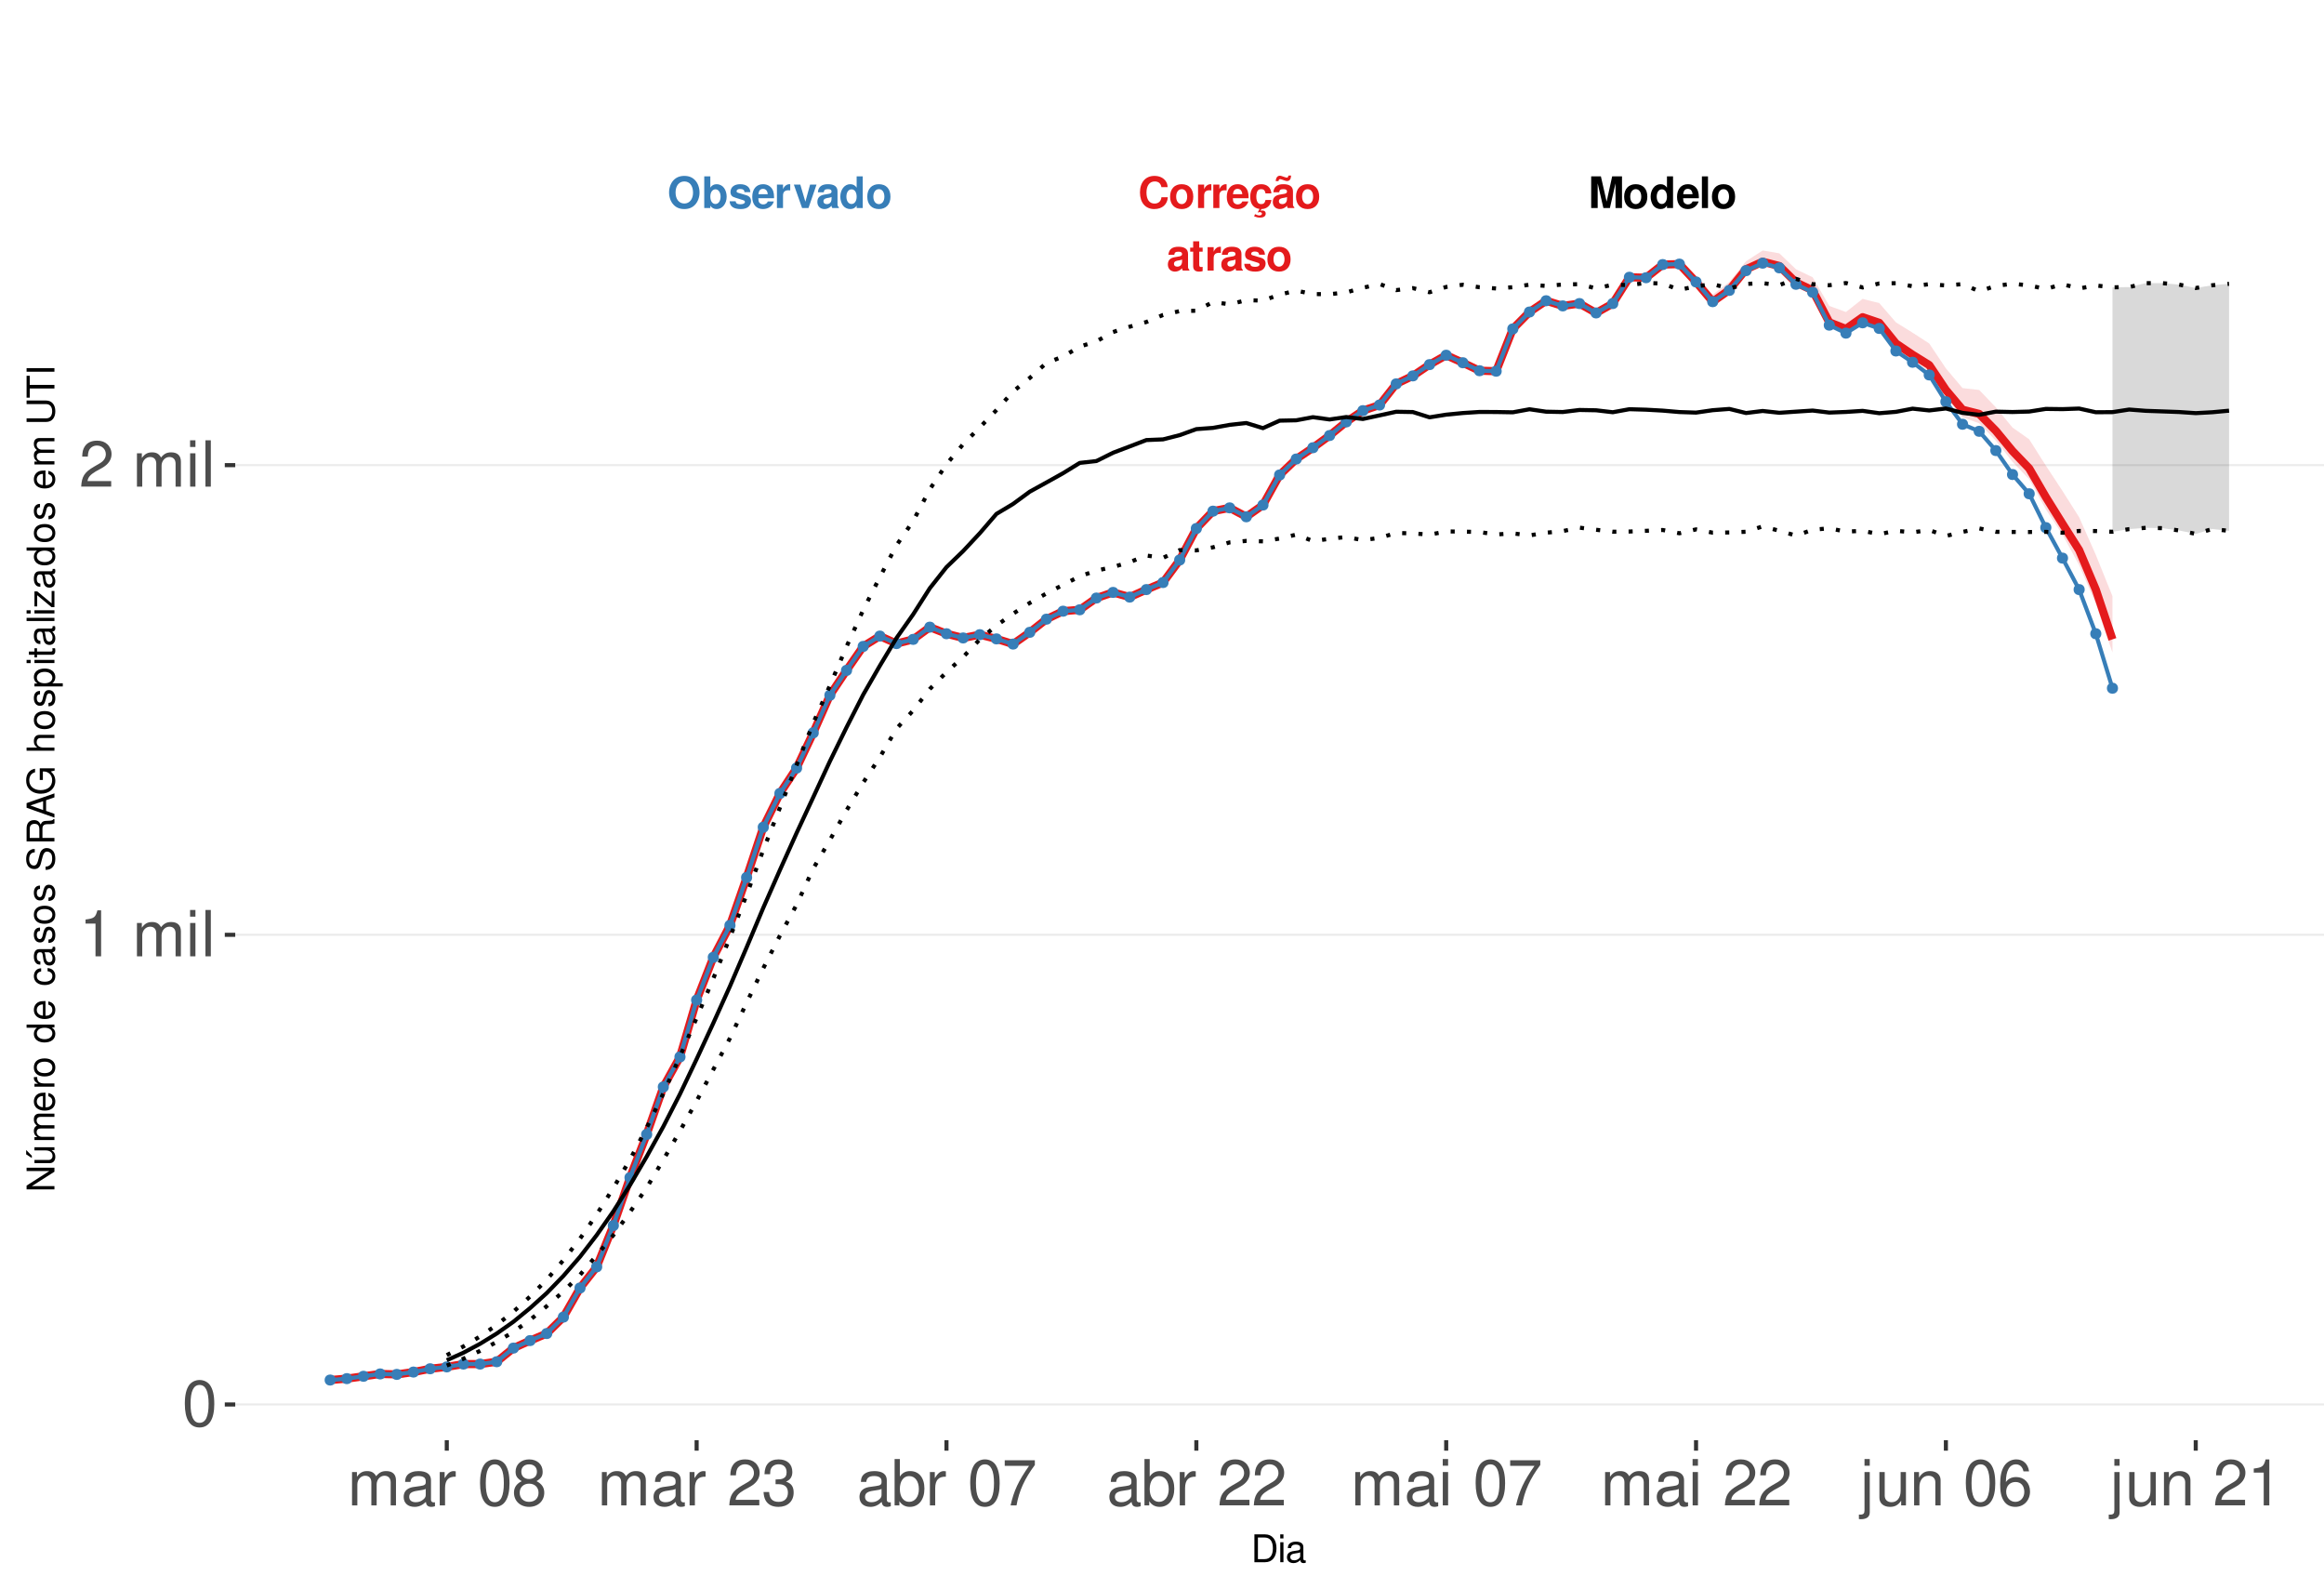 <?xml version="1.0" encoding="UTF-8"?>
<svg xmlns="http://www.w3.org/2000/svg" xmlns:xlink="http://www.w3.org/1999/xlink" width="609pt" height="413pt" viewBox="0 0 609 413" version="1.1">
<defs>
<g>
<symbol overflow="visible" id="glyph0-0">
<path style="stroke:none;" d=""/>
</symbol>
<symbol overflow="visible" id="glyph0-1">
<path style="stroke:none;" d="M 7.75 -5.484 C 7.703 -6.203 7.547 -6.656 7.203 -7.125 C 6.562 -7.969 5.547 -8.422 4.297 -8.422 C 1.953 -8.422 0.5 -6.75 0.5 -4.078 C 0.5 -1.406 1.938 0.266 4.25 0.266 C 6.328 0.266 7.688 -0.938 7.797 -2.828 L 6.125 -2.828 C 6.016 -1.781 5.359 -1.172 4.297 -1.172 C 2.984 -1.172 2.203 -2.234 2.203 -4.047 C 2.203 -5.875 3.016 -6.969 4.359 -6.969 C 5.344 -6.969 5.906 -6.5 6.125 -5.484 Z M 7.75 -5.484 "/>
</symbol>
<symbol overflow="visible" id="glyph0-2">
<path style="stroke:none;" d="M 3.422 -6.25 C 1.547 -6.25 0.391 -5 0.391 -2.984 C 0.391 -0.969 1.547 0.266 3.438 0.266 C 5.312 0.266 6.469 -0.969 6.469 -2.953 C 6.469 -5.031 5.344 -6.25 3.422 -6.25 Z M 3.438 -4.953 C 4.312 -4.953 4.875 -4.172 4.875 -2.969 C 4.875 -1.812 4.281 -1.031 3.438 -1.031 C 2.578 -1.031 1.984 -1.812 1.984 -2.984 C 1.984 -4.172 2.578 -4.953 3.438 -4.953 Z M 3.438 -4.953 "/>
</symbol>
<symbol overflow="visible" id="glyph0-3">
<path style="stroke:none;" d="M 0.719 -6.141 L 0.719 0 L 2.312 0 L 2.312 -3.266 C 2.312 -4.203 2.781 -4.656 3.703 -4.656 C 3.875 -4.656 4 -4.656 4.203 -4.625 L 4.203 -6.234 C 4.125 -6.25 4.078 -6.25 4.016 -6.25 C 3.281 -6.25 2.656 -5.766 2.312 -4.938 L 2.312 -6.141 Z M 0.719 -6.141 "/>
</symbol>
<symbol overflow="visible" id="glyph0-4">
<path style="stroke:none;" d="M 5.953 -2.578 C 5.969 -2.703 5.969 -2.766 5.969 -2.844 C 5.969 -3.453 5.875 -4.031 5.734 -4.453 C 5.328 -5.578 4.328 -6.25 3.094 -6.25 C 1.328 -6.25 0.25 -4.969 0.25 -2.906 C 0.25 -0.938 1.312 0.266 3.062 0.266 C 4.438 0.266 5.547 -0.516 5.906 -1.734 L 4.328 -1.734 C 4.141 -1.234 3.703 -0.953 3.109 -0.953 C 2.656 -0.953 2.297 -1.156 2.062 -1.484 C 1.922 -1.719 1.859 -1.984 1.844 -2.578 Z M 1.859 -3.625 C 1.969 -4.578 2.359 -5.031 3.078 -5.031 C 3.797 -5.031 4.234 -4.531 4.312 -3.625 Z M 1.859 -3.625 "/>
</symbol>
<symbol overflow="visible" id="glyph0-5">
<path style="stroke:none;" d="M 3.312 0.266 C 4.734 0.266 5.812 -0.703 5.938 -2.125 L 4.406 -2.125 C 4.219 -1.328 3.906 -1.031 3.281 -1.031 C 2.938 -1.031 2.594 -1.156 2.406 -1.391 C 2.141 -1.719 1.984 -2.312 1.984 -2.953 C 1.984 -3.531 2.094 -4.078 2.281 -4.438 C 2.469 -4.781 2.828 -4.953 3.281 -4.953 C 3.922 -4.953 4.234 -4.656 4.406 -3.844 L 5.938 -3.844 C 5.828 -5.344 4.828 -6.25 3.281 -6.25 C 1.438 -6.25 0.391 -5.047 0.391 -2.953 C 0.391 -1.078 1.25 0.031 2.828 0.234 L 2.328 1.203 C 2.547 1.109 2.672 1.062 2.891 1.062 C 3.234 1.062 3.469 1.234 3.469 1.469 C 3.469 1.734 3.188 1.938 2.828 1.938 C 2.5 1.938 2.203 1.859 1.641 1.594 L 1.422 2.188 C 2.125 2.438 2.484 2.5 2.984 2.5 C 3.938 2.5 4.453 2.125 4.453 1.438 C 4.453 0.938 4.125 0.641 3.578 0.641 C 3.406 0.641 3.266 0.656 3.109 0.719 Z M 3.312 0.266 "/>
</symbol>
<symbol overflow="visible" id="glyph0-6">
<path style="stroke:none;" d="M 5.953 -0.188 C 5.688 -0.453 5.594 -0.641 5.594 -0.938 L 5.594 -4.359 C 5.594 -5.609 4.75 -6.25 3.078 -6.25 C 1.422 -6.25 0.562 -5.547 0.453 -4.125 L 1.984 -4.125 C 2.062 -4.75 2.328 -4.953 3.109 -4.953 C 3.734 -4.953 4.031 -4.75 4.031 -4.344 C 4.031 -4.141 3.938 -3.969 3.766 -3.875 C 3.547 -3.75 3.547 -3.75 2.766 -3.625 L 2.125 -3.516 C 0.906 -3.312 0.312 -2.688 0.312 -1.578 C 0.312 -0.484 1.062 0.266 2.188 0.266 C 2.859 0.266 3.484 -0.016 4.047 -0.609 C 4.047 -0.297 4.078 -0.188 4.234 0 L 5.953 0 Z M 4.031 -2.469 C 4.031 -1.547 3.578 -1.031 2.781 -1.031 C 2.234 -1.031 1.906 -1.312 1.906 -1.766 C 1.906 -2.234 2.156 -2.469 2.828 -2.609 L 3.359 -2.703 C 3.781 -2.781 3.859 -2.812 4.031 -2.906 Z M 4.406 -8.516 C 4.359 -8.156 4.219 -7.969 3.984 -7.969 C 3.906 -7.969 3.672 -8.016 3.609 -8.047 L 2.781 -8.328 C 2.375 -8.469 2.359 -8.469 2.156 -8.469 C 1.531 -8.469 1.125 -7.953 1.078 -7.062 L 1.797 -7.062 C 1.859 -7.422 1.984 -7.578 2.25 -7.578 C 2.359 -7.578 2.469 -7.547 2.594 -7.5 L 3.406 -7.219 C 3.641 -7.125 3.859 -7.078 4.031 -7.078 C 4.703 -7.078 5.062 -7.547 5.109 -8.516 Z M 4.406 -8.516 "/>
</symbol>
<symbol overflow="visible" id="glyph0-7">
<path style="stroke:none;" d="M 5.953 -0.188 C 5.688 -0.453 5.594 -0.641 5.594 -0.938 L 5.594 -4.359 C 5.594 -5.609 4.75 -6.25 3.078 -6.25 C 1.422 -6.25 0.562 -5.547 0.453 -4.125 L 1.984 -4.125 C 2.062 -4.75 2.328 -4.953 3.109 -4.953 C 3.734 -4.953 4.031 -4.75 4.031 -4.344 C 4.031 -4.141 3.938 -3.969 3.766 -3.875 C 3.547 -3.75 3.547 -3.75 2.766 -3.625 L 2.125 -3.516 C 0.906 -3.312 0.312 -2.688 0.312 -1.578 C 0.312 -0.484 1.062 0.266 2.188 0.266 C 2.859 0.266 3.484 -0.016 4.047 -0.609 C 4.047 -0.297 4.078 -0.188 4.234 0 L 5.953 0 Z M 4.031 -2.469 C 4.031 -1.547 3.578 -1.031 2.781 -1.031 C 2.234 -1.031 1.906 -1.312 1.906 -1.766 C 1.906 -2.234 2.156 -2.469 2.828 -2.609 L 3.359 -2.703 C 3.781 -2.781 3.859 -2.812 4.031 -2.906 Z M 4.031 -2.469 "/>
</symbol>
<symbol overflow="visible" id="glyph0-8">
<path style="stroke:none;" d="M 3.422 -6.016 L 2.531 -6.016 L 2.531 -7.672 L 0.938 -7.672 L 0.938 -6.016 L 0.156 -6.016 L 0.156 -4.953 L 0.938 -4.953 L 0.938 -1.188 C 0.938 -0.219 1.453 0.266 2.5 0.266 C 2.859 0.266 3.125 0.234 3.422 0.141 L 3.422 -0.984 C 3.266 -0.953 3.188 -0.938 3.062 -0.938 C 2.641 -0.938 2.531 -1.062 2.531 -1.609 L 2.531 -4.953 L 3.422 -4.953 Z M 3.422 -6.016 "/>
</symbol>
<symbol overflow="visible" id="glyph0-9">
<path style="stroke:none;" d="M 5.75 -4.156 C 5.719 -5.453 4.719 -6.25 3.078 -6.25 C 1.516 -6.25 0.547 -5.453 0.547 -4.203 C 0.547 -3.781 0.672 -3.438 0.891 -3.203 C 1.109 -2.984 1.297 -2.875 1.891 -2.688 L 3.781 -2.094 C 4.188 -1.969 4.328 -1.844 4.328 -1.594 C 4.328 -1.219 3.875 -0.984 3.141 -0.984 C 2.719 -0.984 2.406 -1.062 2.203 -1.203 C 2.031 -1.328 1.953 -1.453 1.891 -1.781 L 0.328 -1.781 C 0.375 -0.438 1.359 0.266 3.234 0.266 C 4.078 0.266 4.734 0.078 5.188 -0.281 C 5.641 -0.641 5.922 -1.219 5.922 -1.812 C 5.922 -2.609 5.516 -3.125 4.703 -3.359 L 2.703 -3.953 C 2.25 -4.078 2.141 -4.172 2.141 -4.422 C 2.141 -4.766 2.5 -5 3.062 -5 C 3.828 -5 4.203 -4.719 4.203 -4.156 Z M 5.75 -4.156 "/>
</symbol>
<symbol overflow="visible" id="glyph0-10">
<path style="stroke:none;" d="M 2.453 -6.469 L 3.953 0 L 5.656 0 L 7.125 -6.469 L 7.125 0 L 8.828 0 L 8.828 -8.297 L 6.25 -8.297 L 4.797 -1.688 L 3.297 -8.297 L 0.75 -8.297 L 0.75 0 L 2.453 0 Z M 2.453 -6.469 "/>
</symbol>
<symbol overflow="visible" id="glyph0-11">
<path style="stroke:none;" d="M 4.609 0 L 6.203 0 L 6.203 -8.297 L 4.609 -8.297 L 4.609 -5.344 C 4.203 -5.953 3.688 -6.25 2.906 -6.25 C 1.438 -6.25 0.328 -4.828 0.328 -2.984 C 0.328 -2.156 0.578 -1.312 0.984 -0.719 C 1.406 -0.109 2.156 0.266 2.906 0.266 C 3.688 0.266 4.203 -0.016 4.609 -0.625 Z M 3.266 -4.906 C 4.078 -4.906 4.609 -4.141 4.609 -2.953 C 4.609 -1.844 4.062 -1.062 3.266 -1.062 C 2.469 -1.062 1.922 -1.859 1.922 -2.984 C 1.922 -4.125 2.469 -4.906 3.266 -4.906 Z M 3.266 -4.906 "/>
</symbol>
<symbol overflow="visible" id="glyph0-12">
<path style="stroke:none;" d="M 2.359 -8.297 L 0.766 -8.297 L 0.766 0 L 2.359 0 Z M 2.359 -8.297 "/>
</symbol>
<symbol overflow="visible" id="glyph0-13">
<path style="stroke:none;" d="M 4.438 -8.422 C 3.281 -8.422 2.328 -8.047 1.609 -7.281 C 0.875 -6.484 0.453 -5.328 0.453 -4.078 C 0.453 -2.844 0.875 -1.672 1.609 -0.891 C 2.328 -0.109 3.266 0.266 4.453 0.266 C 5.625 0.266 6.562 -0.109 7.281 -0.891 C 8 -1.656 8.438 -2.859 8.438 -4.031 C 8.438 -5.328 8.016 -6.5 7.281 -7.281 C 6.547 -8.062 5.641 -8.422 4.438 -8.422 Z M 4.453 -6.969 C 5.844 -6.969 6.734 -5.828 6.734 -4.031 C 6.734 -2.328 5.812 -1.188 4.453 -1.188 C 3.062 -1.188 2.156 -2.328 2.156 -4.078 C 2.156 -5.828 3.062 -6.969 4.453 -6.969 Z M 4.453 -6.969 "/>
</symbol>
<symbol overflow="visible" id="glyph0-14">
<path style="stroke:none;" d="M 0.672 -8.297 L 0.672 0 L 2.266 0 L 2.266 -0.625 C 2.656 -0.016 3.188 0.266 3.953 0.266 C 5.422 0.266 6.547 -1.141 6.547 -2.984 C 6.547 -3.828 6.297 -4.656 5.875 -5.25 C 5.453 -5.859 4.703 -6.25 3.953 -6.25 C 3.188 -6.25 2.656 -5.953 2.266 -5.344 L 2.266 -8.297 Z M 3.609 -4.906 C 4.391 -4.906 4.953 -4.125 4.953 -2.984 C 4.953 -1.859 4.406 -1.062 3.609 -1.062 C 2.797 -1.062 2.266 -1.828 2.266 -3.016 C 2.266 -4.141 2.812 -4.906 3.609 -4.906 Z M 3.609 -4.906 "/>
</symbol>
<symbol overflow="visible" id="glyph0-15">
<path style="stroke:none;" d="M 3.984 0 L 6.094 -6.141 L 4.406 -6.141 L 3.172 -1.656 L 1.844 -6.141 L 0.156 -6.141 L 2.312 0 Z M 3.984 0 "/>
</symbol>
<symbol overflow="visible" id="glyph1-0">
<path style="stroke:none;" d=""/>
</symbol>
<symbol overflow="visible" id="glyph1-1">
<path style="stroke:none;" d="M 4.578 -12.047 C 3.484 -12.047 2.484 -11.547 1.859 -10.734 C 1.094 -9.656 0.719 -8.062 0.719 -5.828 C 0.719 -1.766 2.047 0.391 4.578 0.391 C 7.078 0.391 8.438 -1.766 8.438 -5.734 C 8.438 -8.062 8.078 -9.625 7.297 -10.734 C 6.672 -11.562 5.703 -12.047 4.578 -12.047 Z M 4.578 -10.75 C 6.156 -10.75 6.953 -9.125 6.953 -5.859 C 6.953 -2.438 6.172 -0.828 4.547 -0.828 C 3 -0.828 2.219 -2.5 2.219 -5.812 C 2.219 -9.125 3 -10.75 4.578 -10.75 Z M 4.578 -10.75 "/>
</symbol>
<symbol overflow="visible" id="glyph1-2">
<path style="stroke:none;" d="M 4.312 -8.578 L 4.312 0 L 5.781 0 L 5.781 -12.047 L 4.812 -12.047 C 4.297 -10.188 3.969 -9.938 1.703 -9.641 L 1.703 -8.578 Z M 4.312 -8.578 "/>
</symbol>
<symbol overflow="visible" id="glyph1-3">
<path style="stroke:none;" d=""/>
</symbol>
<symbol overflow="visible" id="glyph1-4">
<path style="stroke:none;" d="M 1.172 -8.734 L 1.172 0 L 2.562 0 L 2.562 -5.484 C 2.562 -6.75 3.484 -7.766 4.609 -7.766 C 5.641 -7.766 6.234 -7.125 6.234 -6.016 L 6.234 0 L 7.625 0 L 7.625 -5.484 C 7.625 -6.75 8.547 -7.766 9.672 -7.766 C 10.688 -7.766 11.297 -7.109 11.297 -6.016 L 11.297 0 L 12.688 0 L 12.688 -6.547 C 12.688 -8.109 11.797 -8.984 10.156 -8.984 C 9 -8.984 8.297 -8.625 7.484 -7.641 C 6.969 -8.578 6.266 -8.984 5.125 -8.984 C 3.969 -8.984 3.188 -8.547 2.453 -7.5 L 2.453 -8.734 Z M 1.172 -8.734 "/>
</symbol>
<symbol overflow="visible" id="glyph1-5">
<path style="stroke:none;" d="M 2.5 -8.734 L 1.109 -8.734 L 1.109 0 L 2.5 0 Z M 2.5 -12.141 L 1.094 -12.141 L 1.094 -10.391 L 2.5 -10.391 Z M 2.5 -12.141 "/>
</symbol>
<symbol overflow="visible" id="glyph1-6">
<path style="stroke:none;" d="M 2.531 -12.141 L 1.125 -12.141 L 1.125 0 L 2.531 0 Z M 2.531 -12.141 "/>
</symbol>
<symbol overflow="visible" id="glyph1-7">
<path style="stroke:none;" d="M 8.422 -1.453 L 2.219 -1.453 C 2.359 -2.453 2.891 -3.078 4.344 -3.969 L 6.016 -4.891 C 7.656 -5.812 8.516 -7.047 8.516 -8.531 C 8.516 -9.531 8.109 -10.453 7.406 -11.109 C 6.719 -11.75 5.844 -12.047 4.734 -12.047 C 3.234 -12.047 2.109 -11.516 1.469 -10.484 C 1.047 -9.844 0.859 -9.094 0.828 -7.875 L 2.297 -7.875 C 2.344 -8.688 2.453 -9.172 2.641 -9.578 C 3.031 -10.312 3.797 -10.766 4.688 -10.766 C 6.016 -10.766 7.016 -9.797 7.016 -8.5 C 7.016 -7.531 6.469 -6.703 5.406 -6.094 L 3.875 -5.203 C 1.422 -3.781 0.703 -2.641 0.562 -0.016 L 8.422 -0.016 Z M 8.422 -1.453 "/>
</symbol>
<symbol overflow="visible" id="glyph1-8">
<path style="stroke:none;" d="M 8.906 -0.812 C 8.766 -0.781 8.688 -0.781 8.609 -0.781 C 8.125 -0.781 7.859 -1.031 7.859 -1.469 L 7.859 -6.594 C 7.859 -8.141 6.734 -8.984 4.578 -8.984 C 3.297 -8.984 2.281 -8.609 1.688 -7.969 C 1.281 -7.516 1.109 -7.016 1.078 -6.141 L 2.484 -6.141 C 2.594 -7.219 3.234 -7.688 4.531 -7.688 C 5.797 -7.688 6.484 -7.234 6.484 -6.391 L 6.484 -6.031 C 6.469 -5.438 6.156 -5.219 5.031 -5.062 C 3.062 -4.812 2.766 -4.75 2.234 -4.531 C 1.219 -4.094 0.703 -3.328 0.703 -2.203 C 0.703 -0.609 1.797 0.391 3.562 0.391 C 4.656 0.391 5.547 0 6.531 -0.906 C 6.625 0 7.062 0.391 7.969 0.391 C 8.266 0.391 8.438 0.344 8.906 0.234 Z M 6.484 -2.75 C 6.484 -2.281 6.344 -2 5.922 -1.609 C 5.359 -1.094 4.688 -0.828 3.859 -0.828 C 2.781 -0.828 2.156 -1.344 2.156 -2.234 C 2.156 -3.141 2.75 -3.609 4.25 -3.828 C 5.734 -4.031 6.016 -4.094 6.484 -4.312 Z M 6.484 -2.75 "/>
</symbol>
<symbol overflow="visible" id="glyph1-9">
<path style="stroke:none;" d="M 1.156 -8.734 L 1.156 0 L 2.547 0 L 2.547 -4.531 C 2.562 -6.625 3.438 -7.562 5.344 -7.516 L 5.344 -8.922 C 5.109 -8.969 4.984 -8.984 4.812 -8.984 C 3.922 -8.984 3.234 -8.438 2.438 -7.141 L 2.438 -8.734 Z M 1.156 -8.734 "/>
</symbol>
<symbol overflow="visible" id="glyph1-10">
<path style="stroke:none;" d="M 6.516 -6.344 C 7.75 -7.094 8.125 -7.688 8.125 -8.828 C 8.125 -10.734 6.672 -12.047 4.578 -12.047 C 2.5 -12.047 1.031 -10.734 1.031 -8.844 C 1.031 -7.688 1.422 -7.109 2.625 -6.344 C 1.281 -5.656 0.609 -4.688 0.609 -3.344 C 0.609 -1.156 2.234 0.391 4.578 0.391 C 6.906 0.391 8.547 -1.156 8.547 -3.344 C 8.547 -4.688 7.875 -5.656 6.516 -6.344 Z M 4.578 -10.75 C 5.828 -10.75 6.625 -10 6.625 -8.797 C 6.625 -7.656 5.812 -6.906 4.578 -6.906 C 3.328 -6.906 2.531 -7.656 2.531 -8.828 C 2.531 -10 3.328 -10.75 4.578 -10.75 Z M 4.578 -5.688 C 6.047 -5.688 7.047 -4.719 7.047 -3.312 C 7.047 -1.859 6.062 -0.922 4.547 -0.922 C 3.109 -0.922 2.109 -1.906 2.109 -3.297 C 2.109 -4.734 3.094 -5.688 4.578 -5.688 Z M 4.578 -5.688 "/>
</symbol>
<symbol overflow="visible" id="glyph1-11">
<path style="stroke:none;" d="M 3.688 -5.547 L 4.484 -5.547 C 6.078 -5.547 6.922 -4.797 6.922 -3.344 C 6.922 -1.828 6.016 -0.922 4.5 -0.922 C 2.875 -0.922 2.094 -1.734 2 -3.5 L 0.531 -3.5 C 0.594 -2.531 0.766 -1.906 1.047 -1.359 C 1.672 -0.203 2.812 0.391 4.438 0.391 C 6.859 0.391 8.422 -1.078 8.422 -3.359 C 8.422 -4.891 7.844 -5.734 6.422 -6.234 C 7.531 -6.672 8.078 -7.516 8.078 -8.734 C 8.078 -10.797 6.734 -12.047 4.484 -12.047 C 2.094 -12.047 0.828 -10.703 0.781 -8.156 L 2.25 -8.156 C 2.266 -8.891 2.328 -9.312 2.516 -9.672 C 2.844 -10.359 3.578 -10.766 4.5 -10.766 C 5.797 -10.766 6.578 -9.984 6.578 -8.672 C 6.578 -7.828 6.281 -7.312 5.625 -7.031 C 5.234 -6.859 4.703 -6.797 3.688 -6.781 Z M 3.688 -5.547 "/>
</symbol>
<symbol overflow="visible" id="glyph1-12">
<path style="stroke:none;" d="M 0.906 -12.141 L 0.906 0 L 2.156 0 L 2.156 -1.109 C 2.812 -0.094 3.703 0.391 4.906 0.391 C 7.219 0.391 8.719 -1.5 8.719 -4.391 C 8.719 -7.234 7.297 -8.984 4.984 -8.984 C 3.781 -8.984 2.938 -8.531 2.281 -7.547 L 2.281 -12.141 Z M 4.719 -7.672 C 6.266 -7.672 7.266 -6.328 7.266 -4.25 C 7.266 -2.266 6.234 -0.922 4.719 -0.922 C 3.234 -0.922 2.281 -2.25 2.281 -4.297 C 2.281 -6.344 3.234 -7.672 4.719 -7.672 Z M 4.719 -7.672 "/>
</symbol>
<symbol overflow="visible" id="glyph1-13">
<path style="stroke:none;" d="M 8.656 -11.812 L 0.766 -11.812 L 0.766 -10.359 L 7.141 -10.359 C 4.328 -6.344 3.188 -3.875 2.297 0 L 3.859 0 C 4.516 -3.781 6 -7.031 8.656 -10.578 Z M 8.656 -11.812 "/>
</symbol>
<symbol overflow="visible" id="glyph1-14">
<path style="stroke:none;" d="M 1.172 -8.734 L 1.172 1.266 C 1.172 2.125 0.906 2.422 0.031 2.422 C -0.062 2.422 -0.109 2.422 -0.297 2.406 L -0.297 3.578 C -0.141 3.609 -0.047 3.625 0.172 3.625 C 1.734 3.625 2.547 3.016 2.547 1.812 L 2.547 -8.734 Z M 2.547 -12.141 L 1.172 -12.141 L 1.172 -10.391 L 2.547 -10.391 Z M 2.547 -12.141 "/>
</symbol>
<symbol overflow="visible" id="glyph1-15">
<path style="stroke:none;" d="M 8.031 0 L 8.031 -8.734 L 6.641 -8.734 L 6.641 -3.781 C 6.641 -2 5.719 -0.828 4.266 -0.828 C 3.172 -0.828 2.469 -1.5 2.469 -2.547 L 2.469 -8.734 L 1.078 -8.734 L 1.078 -2 C 1.078 -0.547 2.172 0.391 3.859 0.391 C 5.141 0.391 5.969 -0.062 6.781 -1.219 L 6.781 0 Z M 8.031 0 "/>
</symbol>
<symbol overflow="visible" id="glyph1-16">
<path style="stroke:none;" d="M 1.172 -8.734 L 1.172 0 L 2.562 0 L 2.562 -4.812 C 2.562 -6.594 3.5 -7.766 4.938 -7.766 C 6.031 -7.766 6.734 -7.094 6.734 -6.047 L 6.734 0 L 8.109 0 L 8.109 -6.594 C 8.109 -8.047 7.031 -8.984 5.344 -8.984 C 4.047 -8.984 3.219 -8.484 2.453 -7.266 L 2.453 -8.734 Z M 1.172 -8.734 "/>
</symbol>
<symbol overflow="visible" id="glyph1-17">
<path style="stroke:none;" d="M 8.297 -8.906 C 8.016 -10.875 6.75 -12.047 4.953 -12.047 C 3.641 -12.047 2.484 -11.406 1.781 -10.328 C 1.031 -9.141 0.719 -7.672 0.719 -5.5 C 0.719 -3.469 1 -2.188 1.719 -1.109 C 2.344 -0.141 3.375 0.391 4.688 0.391 C 6.922 0.391 8.547 -1.297 8.547 -3.641 C 8.547 -5.859 7.047 -7.422 4.938 -7.422 C 3.766 -7.422 2.844 -7 2.219 -6.109 C 2.234 -9.094 3.172 -10.75 4.844 -10.75 C 5.875 -10.75 6.594 -10.078 6.828 -8.906 Z M 4.75 -6.125 C 6.156 -6.125 7.047 -5.125 7.047 -3.531 C 7.047 -2.016 6.047 -0.922 4.703 -0.922 C 3.328 -0.922 2.297 -2.062 2.297 -3.594 C 2.297 -5.094 3.297 -6.125 4.75 -6.125 Z M 4.75 -6.125 "/>
</symbol>
<symbol overflow="visible" id="glyph2-0">
<path style="stroke:none;" d=""/>
</symbol>
<symbol overflow="visible" id="glyph2-1">
<path style="stroke:none;" d="M 0.891 0 L 3.703 0 C 5.547 0 6.672 -1.375 6.672 -3.656 C 6.672 -5.906 5.547 -7.297 3.703 -7.297 L 0.891 -7.297 Z M 1.812 -0.812 L 1.812 -6.469 L 3.547 -6.469 C 4.984 -6.469 5.734 -5.5 5.734 -3.641 C 5.734 -1.797 4.984 -0.812 3.547 -0.812 Z M 1.812 -0.812 "/>
</symbol>
<symbol overflow="visible" id="glyph2-2">
<path style="stroke:none;" d="M 1.5 -5.234 L 0.672 -5.234 L 0.672 0 L 1.5 0 Z M 1.5 -7.297 L 0.656 -7.297 L 0.656 -6.234 L 1.5 -6.234 Z M 1.5 -7.297 "/>
</symbol>
<symbol overflow="visible" id="glyph2-3">
<path style="stroke:none;" d="M 5.344 -0.484 C 5.266 -0.469 5.219 -0.469 5.172 -0.469 C 4.875 -0.469 4.719 -0.625 4.719 -0.875 L 4.719 -3.953 C 4.719 -4.891 4.047 -5.391 2.75 -5.391 C 1.984 -5.391 1.375 -5.172 1.016 -4.781 C 0.766 -4.516 0.672 -4.203 0.656 -3.688 L 1.484 -3.688 C 1.562 -4.328 1.938 -4.625 2.719 -4.625 C 3.484 -4.625 3.891 -4.344 3.891 -3.844 L 3.891 -3.625 C 3.875 -3.266 3.703 -3.125 3.016 -3.047 C 1.844 -2.891 1.656 -2.844 1.344 -2.719 C 0.734 -2.453 0.422 -2 0.422 -1.312 C 0.422 -0.375 1.078 0.234 2.141 0.234 C 2.797 0.234 3.328 0 3.922 -0.547 C 3.984 0 4.234 0.234 4.781 0.234 C 4.953 0.234 5.062 0.203 5.344 0.141 Z M 3.891 -1.656 C 3.891 -1.375 3.812 -1.203 3.562 -0.969 C 3.219 -0.656 2.812 -0.5 2.312 -0.5 C 1.672 -0.5 1.297 -0.812 1.297 -1.344 C 1.297 -1.891 1.656 -2.172 2.547 -2.297 C 3.438 -2.422 3.609 -2.453 3.891 -2.594 Z M 3.891 -1.656 "/>
</symbol>
<symbol overflow="visible" id="glyph3-0">
<path style="stroke:none;" d=""/>
</symbol>
<symbol overflow="visible" id="glyph3-1">
<path style="stroke:none;" d="M -7.297 -6.453 L -7.297 -5.578 L -1.328 -5.578 L -7.297 -1.766 L -7.297 -0.766 L 0 -0.766 L 0 -1.641 L -5.906 -1.641 L 0 -5.406 L 0 -6.453 Z M -7.297 -6.453 "/>
</symbol>
<symbol overflow="visible" id="glyph3-2">
<path style="stroke:none;" d="M 0 -4.812 L -5.234 -4.812 L -5.234 -3.984 L -2.266 -3.984 C -1.203 -3.984 -0.5 -3.438 -0.5 -2.562 C -0.5 -1.906 -0.906 -1.484 -1.531 -1.484 L -5.234 -1.484 L -5.234 -0.656 L -1.203 -0.656 C -0.328 -0.656 0.234 -1.297 0.234 -2.312 C 0.234 -3.094 -0.047 -3.578 -0.734 -4.062 L 0 -4.062 Z M -7.406 -2.953 L -5.922 -2 L -5.922 -2.594 L -7.406 -4.094 Z M -7.406 -2.953 "/>
</symbol>
<symbol overflow="visible" id="glyph3-3">
<path style="stroke:none;" d="M -5.234 -0.703 L 0 -0.703 L 0 -1.547 L -3.297 -1.547 C -4.047 -1.547 -4.656 -2.094 -4.656 -2.766 C -4.656 -3.391 -4.281 -3.734 -3.609 -3.734 L 0 -3.734 L 0 -4.578 L -3.297 -4.578 C -4.047 -4.578 -4.656 -5.125 -4.656 -5.812 C -4.656 -6.422 -4.266 -6.781 -3.609 -6.781 L 0 -6.781 L 0 -7.625 L -3.938 -7.625 C -4.875 -7.625 -5.391 -7.078 -5.391 -6.094 C -5.391 -5.406 -5.188 -4.984 -4.594 -4.484 C -5.156 -4.188 -5.391 -3.766 -5.391 -3.078 C -5.391 -2.375 -5.125 -1.906 -4.5 -1.469 L -5.234 -1.469 Z M -5.234 -0.703 "/>
</symbol>
<symbol overflow="visible" id="glyph3-4">
<path style="stroke:none;" d="M -2.344 -5.125 C -3.141 -5.125 -3.625 -5.062 -4.016 -4.922 C -4.875 -4.578 -5.391 -3.781 -5.391 -2.797 C -5.391 -1.344 -4.281 -0.406 -2.547 -0.406 C -0.812 -0.406 0.234 -1.297 0.234 -2.781 C 0.234 -3.984 -0.453 -4.812 -1.594 -5.016 L -1.594 -4.188 C -0.906 -3.953 -0.547 -3.484 -0.547 -2.812 C -0.547 -2.281 -0.781 -1.828 -1.219 -1.547 C -1.516 -1.344 -1.812 -1.281 -2.344 -1.266 Z M -3.016 -1.297 C -3.984 -1.359 -4.625 -1.953 -4.625 -2.797 C -4.625 -3.641 -3.953 -4.234 -3.016 -4.234 Z M -3.016 -1.297 "/>
</symbol>
<symbol overflow="visible" id="glyph3-5">
<path style="stroke:none;" d="M -5.234 -0.688 L 0 -0.688 L 0 -1.531 L -2.719 -1.531 C -3.984 -1.547 -4.547 -2.062 -4.516 -3.203 L -5.359 -3.203 C -5.375 -3.062 -5.391 -2.984 -5.391 -2.891 C -5.391 -2.344 -5.062 -1.938 -4.297 -1.453 L -5.234 -1.453 Z M -5.234 -0.688 "/>
</symbol>
<symbol overflow="visible" id="glyph3-6">
<path style="stroke:none;" d="M -5.391 -2.719 C -5.391 -1.234 -4.344 -0.359 -2.578 -0.359 C -0.812 -0.359 0.234 -1.234 0.234 -2.734 C 0.234 -4.203 -0.812 -5.094 -2.547 -5.094 C -4.359 -5.094 -5.391 -4.234 -5.391 -2.719 Z M -4.625 -2.734 C -4.625 -3.672 -3.844 -4.234 -2.547 -4.234 C -1.312 -4.234 -0.547 -3.656 -0.547 -2.734 C -0.547 -1.797 -1.312 -1.234 -2.578 -1.234 C -3.844 -1.234 -4.625 -1.797 -4.625 -2.734 Z M -4.625 -2.734 "/>
</symbol>
<symbol overflow="visible" id="glyph3-7">
<path style="stroke:none;" d=""/>
</symbol>
<symbol overflow="visible" id="glyph3-8">
<path style="stroke:none;" d="M -7.297 -4.953 L -7.297 -4.125 L -4.578 -4.125 C -5.109 -3.766 -5.391 -3.203 -5.391 -2.516 C -5.391 -1.156 -4.297 -0.266 -2.625 -0.266 C -0.859 -0.266 0.234 -1.125 0.234 -2.547 C 0.234 -3.266 -0.047 -3.766 -0.688 -4.203 L 0 -4.203 L 0 -4.953 Z M -4.609 -2.656 C -4.609 -3.547 -3.812 -4.125 -2.562 -4.125 C -1.344 -4.125 -0.547 -3.547 -0.547 -2.656 C -0.547 -1.734 -1.359 -1.125 -2.578 -1.125 C -3.797 -1.125 -4.609 -1.734 -4.609 -2.656 Z M -4.609 -2.656 "/>
</symbol>
<symbol overflow="visible" id="glyph3-9">
<path style="stroke:none;" d="M -3.484 -4.703 C -3.984 -4.672 -4.312 -4.562 -4.609 -4.359 C -5.094 -4 -5.391 -3.375 -5.391 -2.641 C -5.391 -1.219 -4.266 -0.312 -2.531 -0.312 C -0.844 -0.312 0.234 -1.203 0.234 -2.625 C 0.234 -3.875 -0.516 -4.672 -1.797 -4.766 L -1.797 -3.938 C -0.953 -3.797 -0.547 -3.359 -0.547 -2.656 C -0.547 -1.734 -1.297 -1.188 -2.531 -1.188 C -3.844 -1.188 -4.625 -1.719 -4.625 -2.625 C -4.625 -3.328 -4.203 -3.766 -3.484 -3.875 Z M -3.484 -4.703 "/>
</symbol>
<symbol overflow="visible" id="glyph3-10">
<path style="stroke:none;" d="M -0.484 -5.344 C -0.469 -5.266 -0.469 -5.219 -0.469 -5.172 C -0.469 -4.875 -0.625 -4.719 -0.875 -4.719 L -3.953 -4.719 C -4.891 -4.719 -5.391 -4.047 -5.391 -2.75 C -5.391 -1.984 -5.172 -1.375 -4.781 -1.016 C -4.516 -0.766 -4.203 -0.672 -3.688 -0.656 L -3.688 -1.484 C -4.328 -1.562 -4.625 -1.938 -4.625 -2.719 C -4.625 -3.484 -4.344 -3.891 -3.844 -3.891 L -3.625 -3.891 C -3.266 -3.875 -3.125 -3.703 -3.047 -3.016 C -2.891 -1.844 -2.844 -1.656 -2.719 -1.344 C -2.453 -0.734 -2 -0.422 -1.312 -0.422 C -0.375 -0.422 0.234 -1.078 0.234 -2.141 C 0.234 -2.797 0 -3.328 -0.547 -3.922 C 0 -3.984 0.234 -4.234 0.234 -4.781 C 0.234 -4.953 0.203 -5.062 0.141 -5.344 Z M -1.656 -3.891 C -1.375 -3.891 -1.203 -3.812 -0.969 -3.562 C -0.656 -3.219 -0.5 -2.812 -0.5 -2.312 C -0.5 -1.672 -0.812 -1.297 -1.344 -1.297 C -1.891 -1.297 -2.172 -1.656 -2.297 -2.547 C -2.422 -3.438 -2.453 -3.609 -2.594 -3.891 Z M -1.656 -3.891 "/>
</symbol>
<symbol overflow="visible" id="glyph3-11">
<path style="stroke:none;" d="M -3.781 -4.375 C -4.812 -4.375 -5.391 -3.688 -5.391 -2.484 C -5.391 -1.266 -4.766 -0.469 -3.797 -0.469 C -2.969 -0.469 -2.578 -0.891 -2.281 -2.125 L -2.094 -2.906 C -1.953 -3.484 -1.734 -3.719 -1.375 -3.719 C -0.875 -3.719 -0.547 -3.234 -0.547 -2.5 C -0.547 -2.047 -0.672 -1.672 -0.891 -1.453 C -1.047 -1.328 -1.188 -1.266 -1.562 -1.219 L -1.562 -0.344 C -0.344 -0.375 0.234 -1.062 0.234 -2.438 C 0.234 -3.75 -0.422 -4.594 -1.438 -4.594 C -2.203 -4.594 -2.641 -4.156 -2.891 -3.109 L -3.078 -2.312 C -3.234 -1.625 -3.453 -1.344 -3.828 -1.344 C -4.312 -1.344 -4.625 -1.766 -4.625 -2.453 C -4.625 -3.125 -4.328 -3.484 -3.781 -3.5 Z M -3.781 -4.375 "/>
</symbol>
<symbol overflow="visible" id="glyph3-12">
<path style="stroke:none;" d="M -5.156 -5.953 C -5.656 -5.953 -5.797 -5.938 -6.125 -5.766 C -6.969 -5.375 -7.406 -4.516 -7.406 -3.297 C -7.406 -1.688 -6.594 -0.703 -5.266 -0.703 C -4.375 -0.703 -3.812 -1.172 -3.562 -2.125 L -3.094 -3.938 C -2.844 -4.875 -2.484 -5.281 -1.906 -5.281 C -1.516 -5.281 -1.125 -5.062 -0.906 -4.766 C -0.688 -4.469 -0.594 -4.016 -0.594 -3.422 C -0.594 -2.625 -0.781 -2.094 -1.203 -1.734 C -1.516 -1.469 -1.875 -1.344 -2.312 -1.359 L -2.312 -0.484 C -1.656 -0.484 -1.203 -0.625 -0.812 -0.906 C -0.125 -1.406 0.234 -2.25 0.234 -3.359 C 0.234 -4.234 0.031 -4.938 -0.328 -5.406 C -0.719 -5.906 -1.375 -6.203 -2 -6.203 C -2.906 -6.203 -3.562 -5.656 -3.828 -4.656 L -4.312 -2.828 C -4.562 -1.953 -4.844 -1.625 -5.406 -1.625 C -6.141 -1.625 -6.625 -2.281 -6.625 -3.266 C -6.625 -4.422 -6.109 -5.062 -5.156 -5.078 Z M -5.156 -5.953 "/>
</symbol>
<symbol overflow="visible" id="glyph3-13">
<path style="stroke:none;" d="M -3.141 -1.859 L -3.141 -4.266 C -3.141 -5.094 -2.734 -5.453 -1.844 -5.453 L -1.188 -5.453 C -0.734 -5.453 -0.297 -5.531 0 -5.656 L 0 -6.797 L -0.234 -6.797 C -0.469 -6.438 -0.734 -6.375 -1.703 -6.344 C -2.906 -6.344 -3.266 -6.156 -3.594 -5.359 C -4.016 -6.188 -4.5 -6.516 -5.344 -6.516 C -6.594 -6.516 -7.297 -5.734 -7.297 -4.297 L -7.297 -0.938 L 0 -0.938 L 0 -1.859 Z M -3.953 -1.859 L -6.469 -1.859 L -6.469 -4.109 C -6.469 -4.625 -6.391 -4.938 -6.188 -5.156 C -5.984 -5.406 -5.656 -5.547 -5.219 -5.547 C -4.344 -5.547 -3.953 -5.094 -3.953 -4.109 Z M -3.953 -1.859 "/>
</symbol>
<symbol overflow="visible" id="glyph3-14">
<path style="stroke:none;" d="M -2.188 -4.734 L 0 -5.484 L 0 -6.531 L -7.297 -3.969 L -7.297 -2.766 L 0 -0.172 L 0 -1.156 L -2.188 -1.938 Z M -2.969 -4.484 L -2.969 -2.156 L -6.297 -3.359 Z M -2.969 -4.484 "/>
</symbol>
<symbol overflow="visible" id="glyph3-15">
<path style="stroke:none;" d="M -3.844 -7.094 L -3.844 -4.047 L -3.031 -4.047 L -3.031 -6.266 L -2.828 -6.266 C -1.531 -6.266 -0.594 -5.312 -0.594 -3.984 C -0.594 -3.234 -0.859 -2.562 -1.328 -2.141 C -1.844 -1.656 -2.719 -1.375 -3.625 -1.375 C -5.406 -1.375 -6.594 -2.391 -6.594 -3.938 C -6.594 -5.047 -6.016 -5.844 -5.078 -6.047 L -5.078 -6.984 C -6.562 -6.734 -7.406 -5.609 -7.406 -3.938 C -7.406 -3.047 -7.188 -2.328 -6.703 -1.766 C -6.016 -0.906 -4.875 -0.438 -3.562 -0.438 C -1.328 -0.438 0.234 -1.812 0.234 -3.781 C 0.234 -4.766 -0.141 -5.547 -0.938 -6.266 L 0.047 -6.5 L 0.047 -7.094 Z M -3.844 -7.094 "/>
</symbol>
<symbol overflow="visible" id="glyph3-16">
<path style="stroke:none;" d="M -7.297 -0.703 L 0 -0.703 L 0 -1.531 L -2.891 -1.531 C -3.953 -1.531 -4.656 -2.094 -4.656 -2.953 C -4.656 -3.234 -4.578 -3.484 -4.438 -3.688 C -4.25 -3.938 -4 -4.031 -3.625 -4.031 L 0 -4.031 L 0 -4.859 L -3.953 -4.859 C -4.844 -4.859 -5.391 -4.234 -5.391 -3.203 C -5.391 -2.469 -5.156 -2.016 -4.516 -1.531 L -7.297 -1.531 Z M -7.297 -0.703 "/>
</symbol>
<symbol overflow="visible" id="glyph3-17">
<path style="stroke:none;" d="M 2.188 -0.547 L 2.188 -1.375 L -0.547 -1.375 C -0.016 -1.812 0.234 -2.312 0.234 -2.984 C 0.234 -4.344 -0.859 -5.234 -2.531 -5.234 C -4.297 -5.234 -5.391 -4.375 -5.391 -2.984 C -5.391 -2.266 -5.062 -1.703 -4.453 -1.312 L -5.234 -1.312 L -5.234 -0.547 Z M -4.609 -2.844 C -4.609 -3.766 -3.797 -4.359 -2.547 -4.359 C -1.359 -4.359 -0.547 -3.75 -0.547 -2.844 C -0.547 -1.953 -1.344 -1.375 -2.578 -1.375 C -3.812 -1.375 -4.609 -1.953 -4.609 -2.844 Z M -4.609 -2.844 "/>
</symbol>
<symbol overflow="visible" id="glyph3-18">
<path style="stroke:none;" d="M -5.234 -1.5 L -5.234 -0.672 L 0 -0.672 L 0 -1.5 Z M -7.297 -1.5 L -7.297 -0.656 L -6.234 -0.656 L -6.234 -1.5 Z M -7.297 -1.5 "/>
</symbol>
<symbol overflow="visible" id="glyph3-19">
<path style="stroke:none;" d="M -5.234 -2.547 L -5.234 -1.688 L -6.688 -1.688 L -6.688 -0.844 L -5.234 -0.844 L -5.234 -0.141 L -4.562 -0.141 L -4.562 -0.844 L -0.594 -0.844 C -0.062 -0.844 0.234 -1.203 0.234 -1.859 C 0.234 -2.078 0.203 -2.266 0.156 -2.547 L -0.547 -2.547 C -0.516 -2.422 -0.5 -2.312 -0.5 -2.141 C -0.5 -1.781 -0.594 -1.688 -0.969 -1.688 L -4.562 -1.688 L -4.562 -2.547 Z M -5.234 -2.547 "/>
</symbol>
<symbol overflow="visible" id="glyph3-20">
<path style="stroke:none;" d="M -7.297 -1.516 L -7.297 -0.688 L 0 -0.688 L 0 -1.516 Z M -7.297 -1.516 "/>
</symbol>
<symbol overflow="visible" id="glyph3-21">
<path style="stroke:none;" d="M -5.234 -4.438 L -5.234 -0.516 L -4.516 -0.516 L -4.516 -3.438 L -0.75 -0.312 L 0 -0.312 L 0 -4.562 L -0.734 -4.562 L -0.734 -1.312 L -4.5 -4.438 Z M -5.234 -4.438 "/>
</symbol>
<symbol overflow="visible" id="glyph3-22">
<path style="stroke:none;" d="M -7.297 -5.516 L -2.172 -5.516 C -1.188 -5.516 -0.594 -4.812 -0.594 -3.641 C -0.594 -3.094 -0.719 -2.656 -0.969 -2.312 C -1.25 -1.953 -1.625 -1.781 -2.172 -1.781 L -7.297 -1.781 L -7.297 -0.844 L -2.172 -0.844 C -0.688 -0.844 0.234 -1.906 0.234 -3.641 C 0.234 -5.344 -0.703 -6.453 -2.172 -6.453 L -7.297 -6.453 Z M -7.297 -5.516 "/>
</symbol>
<symbol overflow="visible" id="glyph3-23">
<path style="stroke:none;" d="M -6.469 -3.547 L -6.469 -5.938 L -7.297 -5.938 L -7.297 -0.203 L -6.469 -0.203 L -6.469 -2.609 L 0 -2.609 L 0 -3.547 Z M -6.469 -3.547 "/>
</symbol>
<symbol overflow="visible" id="glyph3-24">
<path style="stroke:none;" d="M -7.297 -1.938 L -7.297 -1 L 0 -1 L 0 -1.938 Z M -7.297 -1.938 "/>
</symbol>
</g>
<clipPath id="clip1">
  <path d="M 61.645 30.441 L 609 30.441 L 609 377.328 L 61.645 377.328 Z M 61.645 30.441 "/>
</clipPath>
<clipPath id="clip2">
  <path d="M 61.645 367 L 609 367 L 609 369 L 61.645 369 Z M 61.645 367 "/>
</clipPath>
<clipPath id="clip3">
  <path d="M 61.645 244 L 609 244 L 609 246 L 61.645 246 Z M 61.645 244 "/>
</clipPath>
<clipPath id="clip4">
  <path d="M 61.645 121 L 609 121 L 609 123 L 61.645 123 Z M 61.645 121 "/>
</clipPath>
</defs>
<g id="surface336">
<rect x="0" y="0" width="609" height="413" style="fill:rgb(100%,100%,100%);fill-opacity:1;stroke:none;"/>
<rect x="0" y="0" width="609" height="413" style="fill:rgb(100%,100%,100%);fill-opacity:1;stroke:none;"/>
<path style="fill:none;stroke-width:1.067;stroke-linecap:round;stroke-linejoin:round;stroke:rgb(100%,100%,100%);stroke-opacity:1;stroke-miterlimit:10;" d="M 0 413 L 609 413 L 609 0 L 0 0 Z M 0 413 "/>
<g clip-path="url(#clip1)" clip-rule="nonzero">
<path style=" stroke:none;fill-rule:nonzero;fill:rgb(100%,100%,100%);fill-opacity:1;" d="M 61.645 377.328 L 609 377.328 L 609 30.441 L 61.645 30.441 Z M 61.645 377.328 "/>
</g>
<g clip-path="url(#clip2)" clip-rule="nonzero">
<path style="fill:none;stroke-width:0.533;stroke-linecap:butt;stroke-linejoin:round;stroke:rgb(92.157%,92.157%,92.157%);stroke-opacity:1;stroke-miterlimit:10;" d="M 61.645 367.961 L 609 367.961 "/>
</g>
<g clip-path="url(#clip3)" clip-rule="nonzero">
<path style="fill:none;stroke-width:0.533;stroke-linecap:butt;stroke-linejoin:round;stroke:rgb(92.157%,92.157%,92.157%);stroke-opacity:1;stroke-miterlimit:10;" d="M 61.645 244.91 L 609 244.91 "/>
</g>
<g clip-path="url(#clip4)" clip-rule="nonzero">
<path style="fill:none;stroke-width:0.533;stroke-linecap:butt;stroke-linejoin:round;stroke:rgb(92.157%,92.157%,92.157%);stroke-opacity:1;stroke-miterlimit:10;" d="M 61.645 121.859 L 609 121.859 "/>
</g>
<path style=" stroke:none;fill-rule:nonzero;fill:rgb(0%,0%,0%);fill-opacity:0.149;" d="M 553.566 75.277 L 557.93 75.215 L 562.297 74.18 L 566.66 74.188 L 571.027 74.562 L 575.391 75.461 L 579.754 74.73 L 584.121 74.352 L 584.121 139.086 L 579.754 138.59 L 575.391 139.871 L 571.027 138.977 L 566.66 138.375 L 562.297 138.289 L 557.93 138.625 L 553.566 139.32 Z M 553.566 75.277 "/>
<path style=" stroke:none;fill-rule:nonzero;fill:rgb(89.412%,10.196%,10.98%);fill-opacity:0.149;" d="M 86.523 361.562 L 90.891 361.191 L 95.254 360.578 L 99.621 359.961 L 103.984 360.086 L 108.348 359.469 L 112.715 358.609 L 117.078 358.117 L 121.445 357.379 L 125.809 357.379 L 130.172 356.762 L 134.539 353.195 L 138.902 351.227 L 143.27 349.379 L 147.633 345.074 L 151.996 337.441 L 156.363 331.906 L 160.727 321.078 L 165.094 308.527 L 169.457 297.207 L 173.824 284.777 L 178.188 276.902 L 182.551 262.012 L 186.918 250.816 L 191.281 242.449 L 195.648 229.898 L 200.012 216.73 L 204.375 207.871 L 208.742 201.227 L 213.105 191.996 L 217.473 182.152 L 221.836 175.633 L 226.199 169.355 L 230.566 166.648 L 234.93 168.617 L 239.297 167.512 L 243.66 164.312 L 248.023 166.035 L 252.391 167.141 L 256.754 166.281 L 261.121 167.387 L 265.484 168.742 L 269.848 165.664 L 274.215 162.219 L 278.578 160.129 L 282.945 159.758 L 287.309 156.684 L 291.672 155.207 L 296.039 156.438 L 300.402 154.469 L 304.77 152.621 L 309.133 146.715 L 313.5 138.469 L 317.863 133.918 L 322.227 133.055 L 326.594 135.395 L 330.957 132.316 L 335.324 124.441 L 339.688 120.258 L 344.051 117.305 L 348.418 114.105 L 352.781 110.539 L 357.148 107.586 L 361.512 106.109 L 365.875 100.57 L 370.242 98.48 L 374.605 95.527 L 378.973 93.066 L 383.336 95.035 L 387.699 97.125 L 392.066 97.25 L 396.43 86.176 L 400.797 81.621 L 405.16 78.668 L 409.523 80.023 L 413.891 79.406 L 418.254 81.867 L 422.621 79.406 L 426.984 72.27 L 431.352 72.145 L 435.715 68.578 L 440.078 68.086 L 444.445 72.27 L 448.809 77.191 L 453.176 73.867 L 457.539 68.453 L 461.902 65.625 L 466.27 66.363 L 470.633 70.547 L 475 72.637 L 479.363 80.145 L 483.727 81.746 L 488.094 78.301 L 492.457 79.406 L 496.824 84.453 L 501.188 87.16 L 505.551 89.988 L 509.918 96.512 L 514.281 101.68 L 518.648 102.172 L 523.012 106.723 L 527.375 112.016 L 531.742 115.09 L 536.105 121.98 L 540.473 128.625 L 544.836 135.516 L 549.203 145.363 L 553.566 156.191 L 553.566 170.957 L 549.203 158.16 L 544.836 148.07 L 540.473 140.07 L 536.105 133.426 L 531.742 125.551 L 527.375 120.996 L 523.012 115.461 L 518.648 110.906 L 514.281 109.309 L 509.918 104.016 L 505.551 97.371 L 501.188 94.172 L 496.824 91.59 L 492.457 85.805 L 488.094 84.453 L 483.727 87.281 L 479.363 85.191 L 475 76.574 L 470.633 74.484 L 466.27 70.176 L 461.902 68.945 L 457.539 70.914 L 453.176 76.082 L 448.809 79.039 L 444.445 73.867 L 440.078 69.191 L 435.715 69.316 L 431.352 72.762 L 426.984 72.637 L 422.621 79.531 L 418.254 81.992 L 413.891 79.531 L 409.523 80.145 L 405.16 78.793 L 400.797 81.746 L 396.43 86.176 L 392.066 97.25 L 387.699 97.125 L 383.336 95.035 L 378.973 93.066 L 374.605 95.527 L 370.242 98.48 L 365.875 100.57 L 361.512 106.109 L 357.148 107.586 L 352.781 110.539 L 348.418 114.105 L 344.051 117.305 L 339.688 120.258 L 335.324 124.441 L 330.957 132.316 L 326.594 135.395 L 322.227 133.055 L 317.863 133.918 L 313.5 138.469 L 309.133 146.715 L 304.77 152.621 L 300.402 154.469 L 296.039 156.438 L 291.672 155.207 L 287.309 156.684 L 282.945 159.758 L 278.578 160.129 L 274.215 162.219 L 269.848 165.664 L 265.484 168.742 L 261.121 167.387 L 256.754 166.281 L 252.391 167.141 L 248.023 166.035 L 243.66 164.312 L 239.297 167.512 L 234.93 168.617 L 230.566 166.648 L 226.199 169.355 L 221.836 175.633 L 217.473 182.152 L 213.105 191.996 L 208.742 201.227 L 204.375 207.871 L 200.012 216.73 L 195.648 229.898 L 191.281 242.449 L 186.918 250.816 L 182.551 262.012 L 178.188 276.902 L 173.824 284.777 L 169.457 297.207 L 165.094 308.527 L 160.727 321.078 L 156.363 331.906 L 151.996 337.441 L 147.633 345.074 L 143.27 349.379 L 138.902 351.227 L 134.539 353.195 L 130.172 356.762 L 125.809 357.379 L 121.445 357.379 L 117.078 358.117 L 112.715 358.609 L 108.348 359.469 L 103.984 360.086 L 99.621 359.961 L 95.254 360.578 L 90.891 361.191 Z M 86.523 361.562 "/>
<path style="fill:none;stroke-width:2.134;stroke-linecap:butt;stroke-linejoin:round;stroke:rgb(89.412%,10.196%,10.98%);stroke-opacity:1;stroke-miterlimit:10;" d="M 86.523 361.562 L 90.891 361.191 L 95.254 360.578 L 99.621 359.961 L 103.984 360.086 L 108.348 359.469 L 112.715 358.609 L 117.078 358.117 L 121.445 357.379 L 125.809 357.379 L 130.172 356.762 L 134.539 353.195 L 138.902 351.227 L 143.27 349.379 L 147.633 345.074 L 151.996 337.441 L 156.363 331.906 L 160.727 321.078 L 165.094 308.527 L 169.457 297.207 L 173.824 284.777 L 178.188 276.902 L 182.551 262.012 L 186.918 250.816 L 191.281 242.449 L 195.648 229.898 L 200.012 216.73 L 204.375 207.871 L 208.742 201.227 L 213.105 191.996 L 217.473 182.152 L 221.836 175.633 L 226.199 169.355 L 230.566 166.648 L 234.93 168.617 L 239.297 167.512 L 243.66 164.312 L 248.023 166.035 L 252.391 167.141 L 256.754 166.281 L 261.121 167.387 L 265.484 168.742 L 269.848 165.664 L 274.215 162.219 L 278.578 160.129 L 282.945 159.758 L 287.309 156.684 L 291.672 155.207 L 296.039 156.438 L 300.402 154.469 L 304.77 152.621 L 309.133 146.715 L 313.5 138.469 L 317.863 133.918 L 322.227 133.055 L 326.594 135.395 L 330.957 132.316 L 335.324 124.441 L 339.688 120.258 L 344.051 117.305 L 348.418 114.105 L 352.781 110.539 L 357.148 107.586 L 361.512 106.109 L 365.875 100.57 L 370.242 98.48 L 374.605 95.527 L 378.973 93.066 L 383.336 95.035 L 387.699 97.125 L 392.066 97.25 L 396.43 86.176 L 400.797 81.746 L 405.16 78.793 L 409.523 80.145 L 413.891 79.531 L 418.254 81.992 L 422.621 79.531 L 426.984 72.637 L 431.352 72.762 L 435.715 69.316 L 440.078 69.191 L 444.445 73.867 L 448.809 79.039 L 453.176 75.961 L 457.539 70.547 L 461.902 68.578 L 466.27 69.684 L 470.633 73.992 L 475 76.082 L 479.363 84.453 L 483.727 86.176 L 488.094 83.098 L 492.457 84.574 L 496.824 89.988 L 501.188 92.941 L 505.551 95.648 L 509.918 102.172 L 514.281 107.34 L 518.648 108.445 L 523.012 112.875 L 527.375 118.168 L 531.742 122.719 L 536.105 130.227 L 540.473 137.238 L 544.836 144.133 L 549.203 154.469 L 553.566 167.512 "/>
<path style="fill-rule:nonzero;fill:rgb(21.569%,49.412%,72.157%);fill-opacity:1;stroke-width:0.709;stroke-linecap:round;stroke-linejoin:round;stroke:rgb(21.569%,49.412%,72.157%);stroke-opacity:1;stroke-miterlimit:10;" d="M 87.625 361.562 C 87.625 363.031 85.422 363.031 85.422 361.562 C 85.422 360.094 87.625 360.094 87.625 361.562 "/>
<path style="fill-rule:nonzero;fill:rgb(21.569%,49.412%,72.157%);fill-opacity:1;stroke-width:0.709;stroke-linecap:round;stroke-linejoin:round;stroke:rgb(21.569%,49.412%,72.157%);stroke-opacity:1;stroke-miterlimit:10;" d="M 91.992 361.191 C 91.992 362.66 89.789 362.66 89.789 361.191 C 89.789 359.723 91.992 359.723 91.992 361.191 "/>
<path style="fill-rule:nonzero;fill:rgb(21.569%,49.412%,72.157%);fill-opacity:1;stroke-width:0.709;stroke-linecap:round;stroke-linejoin:round;stroke:rgb(21.569%,49.412%,72.157%);stroke-opacity:1;stroke-miterlimit:10;" d="M 96.355 360.578 C 96.355 362.047 94.152 362.047 94.152 360.578 C 94.152 359.109 96.355 359.109 96.355 360.578 "/>
<path style="fill-rule:nonzero;fill:rgb(21.569%,49.412%,72.157%);fill-opacity:1;stroke-width:0.709;stroke-linecap:round;stroke-linejoin:round;stroke:rgb(21.569%,49.412%,72.157%);stroke-opacity:1;stroke-miterlimit:10;" d="M 100.719 359.961 C 100.719 361.43 98.52 361.43 98.52 359.961 C 98.52 358.492 100.719 358.492 100.719 359.961 "/>
<path style="fill-rule:nonzero;fill:rgb(21.569%,49.412%,72.157%);fill-opacity:1;stroke-width:0.709;stroke-linecap:round;stroke-linejoin:round;stroke:rgb(21.569%,49.412%,72.157%);stroke-opacity:1;stroke-miterlimit:10;" d="M 105.086 360.086 C 105.086 361.555 102.883 361.555 102.883 360.086 C 102.883 358.617 105.086 358.617 105.086 360.086 "/>
<path style="fill-rule:nonzero;fill:rgb(21.569%,49.412%,72.157%);fill-opacity:1;stroke-width:0.709;stroke-linecap:round;stroke-linejoin:round;stroke:rgb(21.569%,49.412%,72.157%);stroke-opacity:1;stroke-miterlimit:10;" d="M 109.449 359.469 C 109.449 360.938 107.246 360.938 107.246 359.469 C 107.246 358 109.449 358 109.449 359.469 "/>
<path style="fill-rule:nonzero;fill:rgb(21.569%,49.412%,72.157%);fill-opacity:1;stroke-width:0.709;stroke-linecap:round;stroke-linejoin:round;stroke:rgb(21.569%,49.412%,72.157%);stroke-opacity:1;stroke-miterlimit:10;" d="M 113.816 358.609 C 113.816 360.078 111.613 360.078 111.613 358.609 C 111.613 357.141 113.816 357.141 113.816 358.609 "/>
<path style="fill-rule:nonzero;fill:rgb(21.569%,49.412%,72.157%);fill-opacity:1;stroke-width:0.709;stroke-linecap:round;stroke-linejoin:round;stroke:rgb(21.569%,49.412%,72.157%);stroke-opacity:1;stroke-miterlimit:10;" d="M 118.18 358.117 C 118.18 359.586 115.977 359.586 115.977 358.117 C 115.977 356.648 118.18 356.648 118.18 358.117 "/>
<path style="fill-rule:nonzero;fill:rgb(21.569%,49.412%,72.157%);fill-opacity:1;stroke-width:0.709;stroke-linecap:round;stroke-linejoin:round;stroke:rgb(21.569%,49.412%,72.157%);stroke-opacity:1;stroke-miterlimit:10;" d="M 122.547 357.379 C 122.547 358.848 120.344 358.848 120.344 357.379 C 120.344 355.91 122.547 355.91 122.547 357.379 "/>
<path style="fill-rule:nonzero;fill:rgb(21.569%,49.412%,72.157%);fill-opacity:1;stroke-width:0.709;stroke-linecap:round;stroke-linejoin:round;stroke:rgb(21.569%,49.412%,72.157%);stroke-opacity:1;stroke-miterlimit:10;" d="M 126.91 357.379 C 126.91 358.848 124.707 358.848 124.707 357.379 C 124.707 355.91 126.91 355.91 126.91 357.379 "/>
<path style="fill-rule:nonzero;fill:rgb(21.569%,49.412%,72.157%);fill-opacity:1;stroke-width:0.709;stroke-linecap:round;stroke-linejoin:round;stroke:rgb(21.569%,49.412%,72.157%);stroke-opacity:1;stroke-miterlimit:10;" d="M 131.273 356.762 C 131.273 358.23 129.074 358.23 129.074 356.762 C 129.074 355.293 131.273 355.293 131.273 356.762 "/>
<path style="fill-rule:nonzero;fill:rgb(21.569%,49.412%,72.157%);fill-opacity:1;stroke-width:0.709;stroke-linecap:round;stroke-linejoin:round;stroke:rgb(21.569%,49.412%,72.157%);stroke-opacity:1;stroke-miterlimit:10;" d="M 135.641 353.195 C 135.641 354.66 133.438 354.66 133.438 353.195 C 133.438 351.727 135.641 351.727 135.641 353.195 "/>
<path style="fill-rule:nonzero;fill:rgb(21.569%,49.412%,72.157%);fill-opacity:1;stroke-width:0.709;stroke-linecap:round;stroke-linejoin:round;stroke:rgb(21.569%,49.412%,72.157%);stroke-opacity:1;stroke-miterlimit:10;" d="M 140.004 351.227 C 140.004 352.691 137.801 352.691 137.801 351.227 C 137.801 349.758 140.004 349.758 140.004 351.227 "/>
<path style="fill-rule:nonzero;fill:rgb(21.569%,49.412%,72.157%);fill-opacity:1;stroke-width:0.709;stroke-linecap:round;stroke-linejoin:round;stroke:rgb(21.569%,49.412%,72.157%);stroke-opacity:1;stroke-miterlimit:10;" d="M 144.371 349.379 C 144.371 350.848 142.168 350.848 142.168 349.379 C 142.168 347.91 144.371 347.91 144.371 349.379 "/>
<path style="fill-rule:nonzero;fill:rgb(21.569%,49.412%,72.157%);fill-opacity:1;stroke-width:0.709;stroke-linecap:round;stroke-linejoin:round;stroke:rgb(21.569%,49.412%,72.157%);stroke-opacity:1;stroke-miterlimit:10;" d="M 148.734 345.074 C 148.734 346.539 146.531 346.539 146.531 345.074 C 146.531 343.605 148.734 343.605 148.734 345.074 "/>
<path style="fill-rule:nonzero;fill:rgb(21.569%,49.412%,72.157%);fill-opacity:1;stroke-width:0.709;stroke-linecap:round;stroke-linejoin:round;stroke:rgb(21.569%,49.412%,72.157%);stroke-opacity:1;stroke-miterlimit:10;" d="M 153.098 337.441 C 153.098 338.91 150.898 338.91 150.898 337.441 C 150.898 335.977 153.098 335.977 153.098 337.441 "/>
<path style="fill-rule:nonzero;fill:rgb(21.569%,49.412%,72.157%);fill-opacity:1;stroke-width:0.709;stroke-linecap:round;stroke-linejoin:round;stroke:rgb(21.569%,49.412%,72.157%);stroke-opacity:1;stroke-miterlimit:10;" d="M 157.465 331.906 C 157.465 333.375 155.262 333.375 155.262 331.906 C 155.262 330.438 157.465 330.438 157.465 331.906 "/>
<path style="fill-rule:nonzero;fill:rgb(21.569%,49.412%,72.157%);fill-opacity:1;stroke-width:0.709;stroke-linecap:round;stroke-linejoin:round;stroke:rgb(21.569%,49.412%,72.157%);stroke-opacity:1;stroke-miterlimit:10;" d="M 161.828 321.078 C 161.828 322.547 159.625 322.547 159.625 321.078 C 159.625 319.609 161.828 319.609 161.828 321.078 "/>
<path style="fill-rule:nonzero;fill:rgb(21.569%,49.412%,72.157%);fill-opacity:1;stroke-width:0.709;stroke-linecap:round;stroke-linejoin:round;stroke:rgb(21.569%,49.412%,72.157%);stroke-opacity:1;stroke-miterlimit:10;" d="M 166.195 308.527 C 166.195 309.996 163.992 309.996 163.992 308.527 C 163.992 307.059 166.195 307.059 166.195 308.527 "/>
<path style="fill-rule:nonzero;fill:rgb(21.569%,49.412%,72.157%);fill-opacity:1;stroke-width:0.709;stroke-linecap:round;stroke-linejoin:round;stroke:rgb(21.569%,49.412%,72.157%);stroke-opacity:1;stroke-miterlimit:10;" d="M 170.559 297.207 C 170.559 298.676 168.355 298.676 168.355 297.207 C 168.355 295.738 170.559 295.738 170.559 297.207 "/>
<path style="fill-rule:nonzero;fill:rgb(21.569%,49.412%,72.157%);fill-opacity:1;stroke-width:0.709;stroke-linecap:round;stroke-linejoin:round;stroke:rgb(21.569%,49.412%,72.157%);stroke-opacity:1;stroke-miterlimit:10;" d="M 174.922 284.777 C 174.922 286.246 172.723 286.246 172.723 284.777 C 172.723 283.309 174.922 283.309 174.922 284.777 "/>
<path style="fill-rule:nonzero;fill:rgb(21.569%,49.412%,72.157%);fill-opacity:1;stroke-width:0.709;stroke-linecap:round;stroke-linejoin:round;stroke:rgb(21.569%,49.412%,72.157%);stroke-opacity:1;stroke-miterlimit:10;" d="M 179.289 276.902 C 179.289 278.371 177.086 278.371 177.086 276.902 C 177.086 275.434 179.289 275.434 179.289 276.902 "/>
<path style="fill-rule:nonzero;fill:rgb(21.569%,49.412%,72.157%);fill-opacity:1;stroke-width:0.709;stroke-linecap:round;stroke-linejoin:round;stroke:rgb(21.569%,49.412%,72.157%);stroke-opacity:1;stroke-miterlimit:10;" d="M 183.652 262.012 C 183.652 263.48 181.449 263.48 181.449 262.012 C 181.449 260.547 183.652 260.547 183.652 262.012 "/>
<path style="fill-rule:nonzero;fill:rgb(21.569%,49.412%,72.157%);fill-opacity:1;stroke-width:0.709;stroke-linecap:round;stroke-linejoin:round;stroke:rgb(21.569%,49.412%,72.157%);stroke-opacity:1;stroke-miterlimit:10;" d="M 188.02 250.816 C 188.02 252.285 185.816 252.285 185.816 250.816 C 185.816 249.348 188.02 249.348 188.02 250.816 "/>
<path style="fill-rule:nonzero;fill:rgb(21.569%,49.412%,72.157%);fill-opacity:1;stroke-width:0.709;stroke-linecap:round;stroke-linejoin:round;stroke:rgb(21.569%,49.412%,72.157%);stroke-opacity:1;stroke-miterlimit:10;" d="M 192.383 242.449 C 192.383 243.918 190.18 243.918 190.18 242.449 C 190.18 240.98 192.383 240.98 192.383 242.449 "/>
<path style="fill-rule:nonzero;fill:rgb(21.569%,49.412%,72.157%);fill-opacity:1;stroke-width:0.709;stroke-linecap:round;stroke-linejoin:round;stroke:rgb(21.569%,49.412%,72.157%);stroke-opacity:1;stroke-miterlimit:10;" d="M 196.746 229.898 C 196.746 231.367 194.547 231.367 194.547 229.898 C 194.547 228.43 196.746 228.43 196.746 229.898 "/>
<path style="fill-rule:nonzero;fill:rgb(21.569%,49.412%,72.157%);fill-opacity:1;stroke-width:0.709;stroke-linecap:round;stroke-linejoin:round;stroke:rgb(21.569%,49.412%,72.157%);stroke-opacity:1;stroke-miterlimit:10;" d="M 201.113 216.73 C 201.113 218.199 198.91 218.199 198.91 216.73 C 198.91 215.262 201.113 215.262 201.113 216.73 "/>
<path style="fill-rule:nonzero;fill:rgb(21.569%,49.412%,72.157%);fill-opacity:1;stroke-width:0.709;stroke-linecap:round;stroke-linejoin:round;stroke:rgb(21.569%,49.412%,72.157%);stroke-opacity:1;stroke-miterlimit:10;" d="M 205.477 207.871 C 205.477 209.34 203.273 209.34 203.273 207.871 C 203.273 206.402 205.477 206.402 205.477 207.871 "/>
<path style="fill-rule:nonzero;fill:rgb(21.569%,49.412%,72.157%);fill-opacity:1;stroke-width:0.709;stroke-linecap:round;stroke-linejoin:round;stroke:rgb(21.569%,49.412%,72.157%);stroke-opacity:1;stroke-miterlimit:10;" d="M 209.844 201.227 C 209.844 202.695 207.641 202.695 207.641 201.227 C 207.641 199.758 209.844 199.758 209.844 201.227 "/>
<path style="fill-rule:nonzero;fill:rgb(21.569%,49.412%,72.157%);fill-opacity:1;stroke-width:0.709;stroke-linecap:round;stroke-linejoin:round;stroke:rgb(21.569%,49.412%,72.157%);stroke-opacity:1;stroke-miterlimit:10;" d="M 214.207 191.996 C 214.207 193.465 212.004 193.465 212.004 191.996 C 212.004 190.527 214.207 190.527 214.207 191.996 "/>
<path style="fill-rule:nonzero;fill:rgb(21.569%,49.412%,72.157%);fill-opacity:1;stroke-width:0.709;stroke-linecap:round;stroke-linejoin:round;stroke:rgb(21.569%,49.412%,72.157%);stroke-opacity:1;stroke-miterlimit:10;" d="M 218.57 182.152 C 218.57 183.621 216.371 183.621 216.371 182.152 C 216.371 180.684 218.57 180.684 218.57 182.152 "/>
<path style="fill-rule:nonzero;fill:rgb(21.569%,49.412%,72.157%);fill-opacity:1;stroke-width:0.709;stroke-linecap:round;stroke-linejoin:round;stroke:rgb(21.569%,49.412%,72.157%);stroke-opacity:1;stroke-miterlimit:10;" d="M 222.938 175.633 C 222.938 177.102 220.734 177.102 220.734 175.633 C 220.734 174.164 222.938 174.164 222.938 175.633 "/>
<path style="fill-rule:nonzero;fill:rgb(21.569%,49.412%,72.157%);fill-opacity:1;stroke-width:0.709;stroke-linecap:round;stroke-linejoin:round;stroke:rgb(21.569%,49.412%,72.157%);stroke-opacity:1;stroke-miterlimit:10;" d="M 227.301 169.355 C 227.301 170.824 225.098 170.824 225.098 169.355 C 225.098 167.887 227.301 167.887 227.301 169.355 "/>
<path style="fill-rule:nonzero;fill:rgb(21.569%,49.412%,72.157%);fill-opacity:1;stroke-width:0.709;stroke-linecap:round;stroke-linejoin:round;stroke:rgb(21.569%,49.412%,72.157%);stroke-opacity:1;stroke-miterlimit:10;" d="M 231.668 166.648 C 231.668 168.117 229.465 168.117 229.465 166.648 C 229.465 165.18 231.668 165.18 231.668 166.648 "/>
<path style="fill-rule:nonzero;fill:rgb(21.569%,49.412%,72.157%);fill-opacity:1;stroke-width:0.709;stroke-linecap:round;stroke-linejoin:round;stroke:rgb(21.569%,49.412%,72.157%);stroke-opacity:1;stroke-miterlimit:10;" d="M 236.031 168.617 C 236.031 170.086 233.828 170.086 233.828 168.617 C 233.828 167.148 236.031 167.148 236.031 168.617 "/>
<path style="fill-rule:nonzero;fill:rgb(21.569%,49.412%,72.157%);fill-opacity:1;stroke-width:0.709;stroke-linecap:round;stroke-linejoin:round;stroke:rgb(21.569%,49.412%,72.157%);stroke-opacity:1;stroke-miterlimit:10;" d="M 240.398 167.512 C 240.398 168.98 238.195 168.98 238.195 167.512 C 238.195 166.043 240.398 166.043 240.398 167.512 "/>
<path style="fill-rule:nonzero;fill:rgb(21.569%,49.412%,72.157%);fill-opacity:1;stroke-width:0.709;stroke-linecap:round;stroke-linejoin:round;stroke:rgb(21.569%,49.412%,72.157%);stroke-opacity:1;stroke-miterlimit:10;" d="M 244.762 164.312 C 244.762 165.781 242.559 165.781 242.559 164.312 C 242.559 162.844 244.762 162.844 244.762 164.312 "/>
<path style="fill-rule:nonzero;fill:rgb(21.569%,49.412%,72.157%);fill-opacity:1;stroke-width:0.709;stroke-linecap:round;stroke-linejoin:round;stroke:rgb(21.569%,49.412%,72.157%);stroke-opacity:1;stroke-miterlimit:10;" d="M 249.125 166.035 C 249.125 167.504 246.926 167.504 246.926 166.035 C 246.926 164.566 249.125 164.566 249.125 166.035 "/>
<path style="fill-rule:nonzero;fill:rgb(21.569%,49.412%,72.157%);fill-opacity:1;stroke-width:0.709;stroke-linecap:round;stroke-linejoin:round;stroke:rgb(21.569%,49.412%,72.157%);stroke-opacity:1;stroke-miterlimit:10;" d="M 253.492 167.141 C 253.492 168.609 251.289 168.609 251.289 167.141 C 251.289 165.672 253.492 165.672 253.492 167.141 "/>
<path style="fill-rule:nonzero;fill:rgb(21.569%,49.412%,72.157%);fill-opacity:1;stroke-width:0.709;stroke-linecap:round;stroke-linejoin:round;stroke:rgb(21.569%,49.412%,72.157%);stroke-opacity:1;stroke-miterlimit:10;" d="M 257.855 166.281 C 257.855 167.75 255.652 167.75 255.652 166.281 C 255.652 164.812 257.855 164.812 257.855 166.281 "/>
<path style="fill-rule:nonzero;fill:rgb(21.569%,49.412%,72.157%);fill-opacity:1;stroke-width:0.709;stroke-linecap:round;stroke-linejoin:round;stroke:rgb(21.569%,49.412%,72.157%);stroke-opacity:1;stroke-miterlimit:10;" d="M 262.223 167.387 C 262.223 168.855 260.02 168.855 260.02 167.387 C 260.02 165.918 262.223 165.918 262.223 167.387 "/>
<path style="fill-rule:nonzero;fill:rgb(21.569%,49.412%,72.157%);fill-opacity:1;stroke-width:0.709;stroke-linecap:round;stroke-linejoin:round;stroke:rgb(21.569%,49.412%,72.157%);stroke-opacity:1;stroke-miterlimit:10;" d="M 266.586 168.742 C 266.586 170.211 264.383 170.211 264.383 168.742 C 264.383 167.273 266.586 167.273 266.586 168.742 "/>
<path style="fill-rule:nonzero;fill:rgb(21.569%,49.412%,72.157%);fill-opacity:1;stroke-width:0.709;stroke-linecap:round;stroke-linejoin:round;stroke:rgb(21.569%,49.412%,72.157%);stroke-opacity:1;stroke-miterlimit:10;" d="M 270.949 165.664 C 270.949 167.133 268.75 167.133 268.75 165.664 C 268.75 164.195 270.949 164.195 270.949 165.664 "/>
<path style="fill-rule:nonzero;fill:rgb(21.569%,49.412%,72.157%);fill-opacity:1;stroke-width:0.709;stroke-linecap:round;stroke-linejoin:round;stroke:rgb(21.569%,49.412%,72.157%);stroke-opacity:1;stroke-miterlimit:10;" d="M 275.316 162.219 C 275.316 163.688 273.113 163.688 273.113 162.219 C 273.113 160.75 275.316 160.75 275.316 162.219 "/>
<path style="fill-rule:nonzero;fill:rgb(21.569%,49.412%,72.157%);fill-opacity:1;stroke-width:0.709;stroke-linecap:round;stroke-linejoin:round;stroke:rgb(21.569%,49.412%,72.157%);stroke-opacity:1;stroke-miterlimit:10;" d="M 279.68 160.129 C 279.68 161.598 277.477 161.598 277.477 160.129 C 277.477 158.66 279.68 158.66 279.68 160.129 "/>
<path style="fill-rule:nonzero;fill:rgb(21.569%,49.412%,72.157%);fill-opacity:1;stroke-width:0.709;stroke-linecap:round;stroke-linejoin:round;stroke:rgb(21.569%,49.412%,72.157%);stroke-opacity:1;stroke-miterlimit:10;" d="M 284.047 159.758 C 284.047 161.227 281.844 161.227 281.844 159.758 C 281.844 158.289 284.047 158.289 284.047 159.758 "/>
<path style="fill-rule:nonzero;fill:rgb(21.569%,49.412%,72.157%);fill-opacity:1;stroke-width:0.709;stroke-linecap:round;stroke-linejoin:round;stroke:rgb(21.569%,49.412%,72.157%);stroke-opacity:1;stroke-miterlimit:10;" d="M 288.41 156.684 C 288.41 158.148 286.207 158.148 286.207 156.684 C 286.207 155.215 288.41 155.215 288.41 156.684 "/>
<path style="fill-rule:nonzero;fill:rgb(21.569%,49.412%,72.157%);fill-opacity:1;stroke-width:0.709;stroke-linecap:round;stroke-linejoin:round;stroke:rgb(21.569%,49.412%,72.157%);stroke-opacity:1;stroke-miterlimit:10;" d="M 292.773 155.207 C 292.773 156.672 290.574 156.672 290.574 155.207 C 290.574 153.738 292.773 153.738 292.773 155.207 "/>
<path style="fill-rule:nonzero;fill:rgb(21.569%,49.412%,72.157%);fill-opacity:1;stroke-width:0.709;stroke-linecap:round;stroke-linejoin:round;stroke:rgb(21.569%,49.412%,72.157%);stroke-opacity:1;stroke-miterlimit:10;" d="M 297.141 156.438 C 297.141 157.902 294.938 157.902 294.938 156.438 C 294.938 154.969 297.141 154.969 297.141 156.438 "/>
<path style="fill-rule:nonzero;fill:rgb(21.569%,49.412%,72.157%);fill-opacity:1;stroke-width:0.709;stroke-linecap:round;stroke-linejoin:round;stroke:rgb(21.569%,49.412%,72.157%);stroke-opacity:1;stroke-miterlimit:10;" d="M 301.504 154.469 C 301.504 155.934 299.301 155.934 299.301 154.469 C 299.301 153 301.504 153 301.504 154.469 "/>
<path style="fill-rule:nonzero;fill:rgb(21.569%,49.412%,72.157%);fill-opacity:1;stroke-width:0.709;stroke-linecap:round;stroke-linejoin:round;stroke:rgb(21.569%,49.412%,72.157%);stroke-opacity:1;stroke-miterlimit:10;" d="M 305.871 152.621 C 305.871 154.09 303.668 154.09 303.668 152.621 C 303.668 151.152 305.871 151.152 305.871 152.621 "/>
<path style="fill-rule:nonzero;fill:rgb(21.569%,49.412%,72.157%);fill-opacity:1;stroke-width:0.709;stroke-linecap:round;stroke-linejoin:round;stroke:rgb(21.569%,49.412%,72.157%);stroke-opacity:1;stroke-miterlimit:10;" d="M 310.234 146.715 C 310.234 148.184 308.031 148.184 308.031 146.715 C 308.031 145.246 310.234 145.246 310.234 146.715 "/>
<path style="fill-rule:nonzero;fill:rgb(21.569%,49.412%,72.157%);fill-opacity:1;stroke-width:0.709;stroke-linecap:round;stroke-linejoin:round;stroke:rgb(21.569%,49.412%,72.157%);stroke-opacity:1;stroke-miterlimit:10;" d="M 314.598 138.469 C 314.598 139.938 312.398 139.938 312.398 138.469 C 312.398 137.004 314.598 137.004 314.598 138.469 "/>
<path style="fill-rule:nonzero;fill:rgb(21.569%,49.412%,72.157%);fill-opacity:1;stroke-width:0.709;stroke-linecap:round;stroke-linejoin:round;stroke:rgb(21.569%,49.412%,72.157%);stroke-opacity:1;stroke-miterlimit:10;" d="M 318.965 133.918 C 318.965 135.387 316.762 135.387 316.762 133.918 C 316.762 132.449 318.965 132.449 318.965 133.918 "/>
<path style="fill-rule:nonzero;fill:rgb(21.569%,49.412%,72.157%);fill-opacity:1;stroke-width:0.709;stroke-linecap:round;stroke-linejoin:round;stroke:rgb(21.569%,49.412%,72.157%);stroke-opacity:1;stroke-miterlimit:10;" d="M 323.328 133.055 C 323.328 134.523 321.125 134.523 321.125 133.055 C 321.125 131.59 323.328 131.59 323.328 133.055 "/>
<path style="fill-rule:nonzero;fill:rgb(21.569%,49.412%,72.157%);fill-opacity:1;stroke-width:0.709;stroke-linecap:round;stroke-linejoin:round;stroke:rgb(21.569%,49.412%,72.157%);stroke-opacity:1;stroke-miterlimit:10;" d="M 327.695 135.395 C 327.695 136.863 325.492 136.863 325.492 135.395 C 325.492 133.926 327.695 133.926 327.695 135.395 "/>
<path style="fill-rule:nonzero;fill:rgb(21.569%,49.412%,72.157%);fill-opacity:1;stroke-width:0.709;stroke-linecap:round;stroke-linejoin:round;stroke:rgb(21.569%,49.412%,72.157%);stroke-opacity:1;stroke-miterlimit:10;" d="M 332.059 132.316 C 332.059 133.785 329.855 133.785 329.855 132.316 C 329.855 130.852 332.059 130.852 332.059 132.316 "/>
<path style="fill-rule:nonzero;fill:rgb(21.569%,49.412%,72.157%);fill-opacity:1;stroke-width:0.709;stroke-linecap:round;stroke-linejoin:round;stroke:rgb(21.569%,49.412%,72.157%);stroke-opacity:1;stroke-miterlimit:10;" d="M 336.422 124.441 C 336.422 125.91 334.223 125.91 334.223 124.441 C 334.223 122.973 336.422 122.973 336.422 124.441 "/>
<path style="fill-rule:nonzero;fill:rgb(21.569%,49.412%,72.157%);fill-opacity:1;stroke-width:0.709;stroke-linecap:round;stroke-linejoin:round;stroke:rgb(21.569%,49.412%,72.157%);stroke-opacity:1;stroke-miterlimit:10;" d="M 340.789 120.258 C 340.789 121.727 338.586 121.727 338.586 120.258 C 338.586 118.789 340.789 118.789 340.789 120.258 "/>
<path style="fill-rule:nonzero;fill:rgb(21.569%,49.412%,72.157%);fill-opacity:1;stroke-width:0.709;stroke-linecap:round;stroke-linejoin:round;stroke:rgb(21.569%,49.412%,72.157%);stroke-opacity:1;stroke-miterlimit:10;" d="M 345.152 117.305 C 345.152 118.773 342.949 118.773 342.949 117.305 C 342.949 115.836 345.152 115.836 345.152 117.305 "/>
<path style="fill-rule:nonzero;fill:rgb(21.569%,49.412%,72.157%);fill-opacity:1;stroke-width:0.709;stroke-linecap:round;stroke-linejoin:round;stroke:rgb(21.569%,49.412%,72.157%);stroke-opacity:1;stroke-miterlimit:10;" d="M 349.52 114.105 C 349.52 115.574 347.316 115.574 347.316 114.105 C 347.316 112.637 349.52 112.637 349.52 114.105 "/>
<path style="fill-rule:nonzero;fill:rgb(21.569%,49.412%,72.157%);fill-opacity:1;stroke-width:0.709;stroke-linecap:round;stroke-linejoin:round;stroke:rgb(21.569%,49.412%,72.157%);stroke-opacity:1;stroke-miterlimit:10;" d="M 353.883 110.539 C 353.883 112.008 351.68 112.008 351.68 110.539 C 351.68 109.07 353.883 109.07 353.883 110.539 "/>
<path style="fill-rule:nonzero;fill:rgb(21.569%,49.412%,72.157%);fill-opacity:1;stroke-width:0.709;stroke-linecap:round;stroke-linejoin:round;stroke:rgb(21.569%,49.412%,72.157%);stroke-opacity:1;stroke-miterlimit:10;" d="M 358.25 107.586 C 358.25 109.055 356.047 109.055 356.047 107.586 C 356.047 106.117 358.25 106.117 358.25 107.586 "/>
<path style="fill-rule:nonzero;fill:rgb(21.569%,49.412%,72.157%);fill-opacity:1;stroke-width:0.709;stroke-linecap:round;stroke-linejoin:round;stroke:rgb(21.569%,49.412%,72.157%);stroke-opacity:1;stroke-miterlimit:10;" d="M 362.613 106.109 C 362.613 107.578 360.41 107.578 360.41 106.109 C 360.41 104.641 362.613 104.641 362.613 106.109 "/>
<path style="fill-rule:nonzero;fill:rgb(21.569%,49.412%,72.157%);fill-opacity:1;stroke-width:0.709;stroke-linecap:round;stroke-linejoin:round;stroke:rgb(21.569%,49.412%,72.157%);stroke-opacity:1;stroke-miterlimit:10;" d="M 366.977 100.57 C 366.977 102.039 364.777 102.039 364.777 100.57 C 364.777 99.102 366.977 99.102 366.977 100.57 "/>
<path style="fill-rule:nonzero;fill:rgb(21.569%,49.412%,72.157%);fill-opacity:1;stroke-width:0.709;stroke-linecap:round;stroke-linejoin:round;stroke:rgb(21.569%,49.412%,72.157%);stroke-opacity:1;stroke-miterlimit:10;" d="M 371.344 98.48 C 371.344 99.949 369.141 99.949 369.141 98.48 C 369.141 97.012 371.344 97.012 371.344 98.48 "/>
<path style="fill-rule:nonzero;fill:rgb(21.569%,49.412%,72.157%);fill-opacity:1;stroke-width:0.709;stroke-linecap:round;stroke-linejoin:round;stroke:rgb(21.569%,49.412%,72.157%);stroke-opacity:1;stroke-miterlimit:10;" d="M 375.707 95.527 C 375.707 96.996 373.504 96.996 373.504 95.527 C 373.504 94.059 375.707 94.059 375.707 95.527 "/>
<path style="fill-rule:nonzero;fill:rgb(21.569%,49.412%,72.157%);fill-opacity:1;stroke-width:0.709;stroke-linecap:round;stroke-linejoin:round;stroke:rgb(21.569%,49.412%,72.157%);stroke-opacity:1;stroke-miterlimit:10;" d="M 380.074 93.066 C 380.074 94.535 377.871 94.535 377.871 93.066 C 377.871 91.598 380.074 91.598 380.074 93.066 "/>
<path style="fill-rule:nonzero;fill:rgb(21.569%,49.412%,72.157%);fill-opacity:1;stroke-width:0.709;stroke-linecap:round;stroke-linejoin:round;stroke:rgb(21.569%,49.412%,72.157%);stroke-opacity:1;stroke-miterlimit:10;" d="M 384.438 95.035 C 384.438 96.504 382.234 96.504 382.234 95.035 C 382.234 93.566 384.438 93.566 384.438 95.035 "/>
<path style="fill-rule:nonzero;fill:rgb(21.569%,49.412%,72.157%);fill-opacity:1;stroke-width:0.709;stroke-linecap:round;stroke-linejoin:round;stroke:rgb(21.569%,49.412%,72.157%);stroke-opacity:1;stroke-miterlimit:10;" d="M 388.801 97.125 C 388.801 98.594 386.602 98.594 386.602 97.125 C 386.602 95.656 388.801 95.656 388.801 97.125 "/>
<path style="fill-rule:nonzero;fill:rgb(21.569%,49.412%,72.157%);fill-opacity:1;stroke-width:0.709;stroke-linecap:round;stroke-linejoin:round;stroke:rgb(21.569%,49.412%,72.157%);stroke-opacity:1;stroke-miterlimit:10;" d="M 393.168 97.25 C 393.168 98.719 390.965 98.719 390.965 97.25 C 390.965 95.781 393.168 95.781 393.168 97.25 "/>
<path style="fill-rule:nonzero;fill:rgb(21.569%,49.412%,72.157%);fill-opacity:1;stroke-width:0.709;stroke-linecap:round;stroke-linejoin:round;stroke:rgb(21.569%,49.412%,72.157%);stroke-opacity:1;stroke-miterlimit:10;" d="M 397.531 86.176 C 397.531 87.641 395.328 87.641 395.328 86.176 C 395.328 84.707 397.531 84.707 397.531 86.176 "/>
<path style="fill-rule:nonzero;fill:rgb(21.569%,49.412%,72.157%);fill-opacity:1;stroke-width:0.709;stroke-linecap:round;stroke-linejoin:round;stroke:rgb(21.569%,49.412%,72.157%);stroke-opacity:1;stroke-miterlimit:10;" d="M 401.898 81.746 C 401.898 83.211 399.695 83.211 399.695 81.746 C 399.695 80.277 401.898 80.277 401.898 81.746 "/>
<path style="fill-rule:nonzero;fill:rgb(21.569%,49.412%,72.157%);fill-opacity:1;stroke-width:0.709;stroke-linecap:round;stroke-linejoin:round;stroke:rgb(21.569%,49.412%,72.157%);stroke-opacity:1;stroke-miterlimit:10;" d="M 406.262 78.793 C 406.262 80.258 404.059 80.258 404.059 78.793 C 404.059 77.324 406.262 77.324 406.262 78.793 "/>
<path style="fill-rule:nonzero;fill:rgb(21.569%,49.412%,72.157%);fill-opacity:1;stroke-width:0.709;stroke-linecap:round;stroke-linejoin:round;stroke:rgb(21.569%,49.412%,72.157%);stroke-opacity:1;stroke-miterlimit:10;" d="M 410.625 80.145 C 410.625 81.613 408.426 81.613 408.426 80.145 C 408.426 78.676 410.625 78.676 410.625 80.145 "/>
<path style="fill-rule:nonzero;fill:rgb(21.569%,49.412%,72.157%);fill-opacity:1;stroke-width:0.709;stroke-linecap:round;stroke-linejoin:round;stroke:rgb(21.569%,49.412%,72.157%);stroke-opacity:1;stroke-miterlimit:10;" d="M 414.992 79.531 C 414.992 80.996 412.789 80.996 412.789 79.531 C 412.789 78.062 414.992 78.062 414.992 79.531 "/>
<path style="fill-rule:nonzero;fill:rgb(21.569%,49.412%,72.157%);fill-opacity:1;stroke-width:0.709;stroke-linecap:round;stroke-linejoin:round;stroke:rgb(21.569%,49.412%,72.157%);stroke-opacity:1;stroke-miterlimit:10;" d="M 419.355 81.992 C 419.355 83.457 417.152 83.457 417.152 81.992 C 417.152 80.523 419.355 80.523 419.355 81.992 "/>
<path style="fill-rule:nonzero;fill:rgb(21.569%,49.412%,72.157%);fill-opacity:1;stroke-width:0.709;stroke-linecap:round;stroke-linejoin:round;stroke:rgb(21.569%,49.412%,72.157%);stroke-opacity:1;stroke-miterlimit:10;" d="M 423.723 79.531 C 423.723 80.996 421.52 80.996 421.52 79.531 C 421.52 78.062 423.723 78.062 423.723 79.531 "/>
<path style="fill-rule:nonzero;fill:rgb(21.569%,49.412%,72.157%);fill-opacity:1;stroke-width:0.709;stroke-linecap:round;stroke-linejoin:round;stroke:rgb(21.569%,49.412%,72.157%);stroke-opacity:1;stroke-miterlimit:10;" d="M 428.086 72.637 C 428.086 74.105 425.883 74.105 425.883 72.637 C 425.883 71.172 428.086 71.172 428.086 72.637 "/>
<path style="fill-rule:nonzero;fill:rgb(21.569%,49.412%,72.157%);fill-opacity:1;stroke-width:0.709;stroke-linecap:round;stroke-linejoin:round;stroke:rgb(21.569%,49.412%,72.157%);stroke-opacity:1;stroke-miterlimit:10;" d="M 432.449 72.762 C 432.449 74.23 430.25 74.23 430.25 72.762 C 430.25 71.293 432.449 71.293 432.449 72.762 "/>
<path style="fill-rule:nonzero;fill:rgb(21.569%,49.412%,72.157%);fill-opacity:1;stroke-width:0.709;stroke-linecap:round;stroke-linejoin:round;stroke:rgb(21.569%,49.412%,72.157%);stroke-opacity:1;stroke-miterlimit:10;" d="M 436.816 69.316 C 436.816 70.785 434.613 70.785 434.613 69.316 C 434.613 67.848 436.816 67.848 436.816 69.316 "/>
<path style="fill-rule:nonzero;fill:rgb(21.569%,49.412%,72.157%);fill-opacity:1;stroke-width:0.709;stroke-linecap:round;stroke-linejoin:round;stroke:rgb(21.569%,49.412%,72.157%);stroke-opacity:1;stroke-miterlimit:10;" d="M 441.18 69.191 C 441.18 70.66 438.977 70.66 438.977 69.191 C 438.977 67.727 441.18 67.727 441.18 69.191 "/>
<path style="fill-rule:nonzero;fill:rgb(21.569%,49.412%,72.157%);fill-opacity:1;stroke-width:0.709;stroke-linecap:round;stroke-linejoin:round;stroke:rgb(21.569%,49.412%,72.157%);stroke-opacity:1;stroke-miterlimit:10;" d="M 445.547 73.867 C 445.547 75.336 443.344 75.336 443.344 73.867 C 443.344 72.402 445.547 72.402 445.547 73.867 "/>
<path style="fill-rule:nonzero;fill:rgb(21.569%,49.412%,72.157%);fill-opacity:1;stroke-width:0.709;stroke-linecap:round;stroke-linejoin:round;stroke:rgb(21.569%,49.412%,72.157%);stroke-opacity:1;stroke-miterlimit:10;" d="M 449.91 79.039 C 449.91 80.504 447.707 80.504 447.707 79.039 C 447.707 77.57 449.91 77.57 449.91 79.039 "/>
<path style="fill-rule:nonzero;fill:rgb(21.569%,49.412%,72.157%);fill-opacity:1;stroke-width:0.709;stroke-linecap:round;stroke-linejoin:round;stroke:rgb(21.569%,49.412%,72.157%);stroke-opacity:1;stroke-miterlimit:10;" d="M 454.273 76.082 C 454.273 77.551 452.074 77.551 452.074 76.082 C 452.074 74.617 454.273 74.617 454.273 76.082 "/>
<path style="fill-rule:nonzero;fill:rgb(21.569%,49.412%,72.157%);fill-opacity:1;stroke-width:0.709;stroke-linecap:round;stroke-linejoin:round;stroke:rgb(21.569%,49.412%,72.157%);stroke-opacity:1;stroke-miterlimit:10;" d="M 458.641 70.914 C 458.641 72.383 456.438 72.383 456.438 70.914 C 456.438 69.449 458.641 69.449 458.641 70.914 "/>
<path style="fill-rule:nonzero;fill:rgb(21.569%,49.412%,72.157%);fill-opacity:1;stroke-width:0.709;stroke-linecap:round;stroke-linejoin:round;stroke:rgb(21.569%,49.412%,72.157%);stroke-opacity:1;stroke-miterlimit:10;" d="M 463.004 68.945 C 463.004 70.414 460.801 70.414 460.801 68.945 C 460.801 67.48 463.004 67.48 463.004 68.945 "/>
<path style="fill-rule:nonzero;fill:rgb(21.569%,49.412%,72.157%);fill-opacity:1;stroke-width:0.709;stroke-linecap:round;stroke-linejoin:round;stroke:rgb(21.569%,49.412%,72.157%);stroke-opacity:1;stroke-miterlimit:10;" d="M 467.371 70.176 C 467.371 71.645 465.168 71.645 465.168 70.176 C 465.168 68.711 467.371 68.711 467.371 70.176 "/>
<path style="fill-rule:nonzero;fill:rgb(21.569%,49.412%,72.157%);fill-opacity:1;stroke-width:0.709;stroke-linecap:round;stroke-linejoin:round;stroke:rgb(21.569%,49.412%,72.157%);stroke-opacity:1;stroke-miterlimit:10;" d="M 471.734 74.484 C 471.734 75.953 469.531 75.953 469.531 74.484 C 469.531 73.016 471.734 73.016 471.734 74.484 "/>
<path style="fill-rule:nonzero;fill:rgb(21.569%,49.412%,72.157%);fill-opacity:1;stroke-width:0.709;stroke-linecap:round;stroke-linejoin:round;stroke:rgb(21.569%,49.412%,72.157%);stroke-opacity:1;stroke-miterlimit:10;" d="M 476.102 76.574 C 476.102 78.043 473.898 78.043 473.898 76.574 C 473.898 75.109 476.102 75.109 476.102 76.574 "/>
<path style="fill-rule:nonzero;fill:rgb(21.569%,49.412%,72.157%);fill-opacity:1;stroke-width:0.709;stroke-linecap:round;stroke-linejoin:round;stroke:rgb(21.569%,49.412%,72.157%);stroke-opacity:1;stroke-miterlimit:10;" d="M 480.465 85.191 C 480.465 86.656 478.262 86.656 478.262 85.191 C 478.262 83.723 480.465 83.723 480.465 85.191 "/>
<path style="fill-rule:nonzero;fill:rgb(21.569%,49.412%,72.157%);fill-opacity:1;stroke-width:0.709;stroke-linecap:round;stroke-linejoin:round;stroke:rgb(21.569%,49.412%,72.157%);stroke-opacity:1;stroke-miterlimit:10;" d="M 484.828 87.281 C 484.828 88.75 482.629 88.75 482.629 87.281 C 482.629 85.812 484.828 85.812 484.828 87.281 "/>
<path style="fill-rule:nonzero;fill:rgb(21.569%,49.412%,72.157%);fill-opacity:1;stroke-width:0.709;stroke-linecap:round;stroke-linejoin:round;stroke:rgb(21.569%,49.412%,72.157%);stroke-opacity:1;stroke-miterlimit:10;" d="M 489.195 84.574 C 489.195 86.043 486.992 86.043 486.992 84.574 C 486.992 83.105 489.195 83.105 489.195 84.574 "/>
<path style="fill-rule:nonzero;fill:rgb(21.569%,49.412%,72.157%);fill-opacity:1;stroke-width:0.709;stroke-linecap:round;stroke-linejoin:round;stroke:rgb(21.569%,49.412%,72.157%);stroke-opacity:1;stroke-miterlimit:10;" d="M 493.559 86.051 C 493.559 87.52 491.355 87.52 491.355 86.051 C 491.355 84.582 493.559 84.582 493.559 86.051 "/>
<path style="fill-rule:nonzero;fill:rgb(21.569%,49.412%,72.157%);fill-opacity:1;stroke-width:0.709;stroke-linecap:round;stroke-linejoin:round;stroke:rgb(21.569%,49.412%,72.157%);stroke-opacity:1;stroke-miterlimit:10;" d="M 497.926 91.957 C 497.926 93.426 495.723 93.426 495.723 91.957 C 495.723 90.488 497.926 90.488 497.926 91.957 "/>
<path style="fill-rule:nonzero;fill:rgb(21.569%,49.412%,72.157%);fill-opacity:1;stroke-width:0.709;stroke-linecap:round;stroke-linejoin:round;stroke:rgb(21.569%,49.412%,72.157%);stroke-opacity:1;stroke-miterlimit:10;" d="M 502.289 94.91 C 502.289 96.379 500.086 96.379 500.086 94.91 C 500.086 93.441 502.289 93.441 502.289 94.91 "/>
<path style="fill-rule:nonzero;fill:rgb(21.569%,49.412%,72.157%);fill-opacity:1;stroke-width:0.709;stroke-linecap:round;stroke-linejoin:round;stroke:rgb(21.569%,49.412%,72.157%);stroke-opacity:1;stroke-miterlimit:10;" d="M 506.652 98.234 C 506.652 99.703 504.453 99.703 504.453 98.234 C 504.453 96.766 506.652 96.766 506.652 98.234 "/>
<path style="fill-rule:nonzero;fill:rgb(21.569%,49.412%,72.157%);fill-opacity:1;stroke-width:0.709;stroke-linecap:round;stroke-linejoin:round;stroke:rgb(21.569%,49.412%,72.157%);stroke-opacity:1;stroke-miterlimit:10;" d="M 511.02 105.246 C 511.02 106.715 508.816 106.715 508.816 105.246 C 508.816 103.777 511.02 103.777 511.02 105.246 "/>
<path style="fill-rule:nonzero;fill:rgb(21.569%,49.412%,72.157%);fill-opacity:1;stroke-width:0.709;stroke-linecap:round;stroke-linejoin:round;stroke:rgb(21.569%,49.412%,72.157%);stroke-opacity:1;stroke-miterlimit:10;" d="M 515.383 111.152 C 515.383 112.621 513.18 112.621 513.18 111.152 C 513.18 109.684 515.383 109.684 515.383 111.152 "/>
<path style="fill-rule:nonzero;fill:rgb(21.569%,49.412%,72.157%);fill-opacity:1;stroke-width:0.709;stroke-linecap:round;stroke-linejoin:round;stroke:rgb(21.569%,49.412%,72.157%);stroke-opacity:1;stroke-miterlimit:10;" d="M 519.75 113 C 519.75 114.469 517.547 114.469 517.547 113 C 517.547 111.531 519.75 111.531 519.75 113 "/>
<path style="fill-rule:nonzero;fill:rgb(21.569%,49.412%,72.157%);fill-opacity:1;stroke-width:0.709;stroke-linecap:round;stroke-linejoin:round;stroke:rgb(21.569%,49.412%,72.157%);stroke-opacity:1;stroke-miterlimit:10;" d="M 524.113 118.043 C 524.113 119.512 521.91 119.512 521.91 118.043 C 521.91 116.574 524.113 116.574 524.113 118.043 "/>
<path style="fill-rule:nonzero;fill:rgb(21.569%,49.412%,72.157%);fill-opacity:1;stroke-width:0.709;stroke-linecap:round;stroke-linejoin:round;stroke:rgb(21.569%,49.412%,72.157%);stroke-opacity:1;stroke-miterlimit:10;" d="M 528.477 124.32 C 528.477 125.789 526.277 125.789 526.277 124.32 C 526.277 122.852 528.477 122.852 528.477 124.32 "/>
<path style="fill-rule:nonzero;fill:rgb(21.569%,49.412%,72.157%);fill-opacity:1;stroke-width:0.709;stroke-linecap:round;stroke-linejoin:round;stroke:rgb(21.569%,49.412%,72.157%);stroke-opacity:1;stroke-miterlimit:10;" d="M 532.844 129.363 C 532.844 130.832 530.641 130.832 530.641 129.363 C 530.641 127.898 532.844 127.898 532.844 129.363 "/>
<path style="fill-rule:nonzero;fill:rgb(21.569%,49.412%,72.157%);fill-opacity:1;stroke-width:0.709;stroke-linecap:round;stroke-linejoin:round;stroke:rgb(21.569%,49.412%,72.157%);stroke-opacity:1;stroke-miterlimit:10;" d="M 537.207 138.223 C 537.207 139.691 535.004 139.691 535.004 138.223 C 535.004 136.758 537.207 136.758 537.207 138.223 "/>
<path style="fill-rule:nonzero;fill:rgb(21.569%,49.412%,72.157%);fill-opacity:1;stroke-width:0.709;stroke-linecap:round;stroke-linejoin:round;stroke:rgb(21.569%,49.412%,72.157%);stroke-opacity:1;stroke-miterlimit:10;" d="M 541.574 146.223 C 541.574 147.691 539.371 147.691 539.371 146.223 C 539.371 144.754 541.574 144.754 541.574 146.223 "/>
<path style="fill-rule:nonzero;fill:rgb(21.569%,49.412%,72.157%);fill-opacity:1;stroke-width:0.709;stroke-linecap:round;stroke-linejoin:round;stroke:rgb(21.569%,49.412%,72.157%);stroke-opacity:1;stroke-miterlimit:10;" d="M 545.938 154.469 C 545.938 155.934 543.734 155.934 543.734 154.469 C 543.734 153 545.938 153 545.938 154.469 "/>
<path style="fill-rule:nonzero;fill:rgb(21.569%,49.412%,72.157%);fill-opacity:1;stroke-width:0.709;stroke-linecap:round;stroke-linejoin:round;stroke:rgb(21.569%,49.412%,72.157%);stroke-opacity:1;stroke-miterlimit:10;" d="M 550.301 166.035 C 550.301 167.504 548.102 167.504 548.102 166.035 C 548.102 164.566 550.301 164.566 550.301 166.035 "/>
<path style="fill-rule:nonzero;fill:rgb(21.569%,49.412%,72.157%);fill-opacity:1;stroke-width:0.709;stroke-linecap:round;stroke-linejoin:round;stroke:rgb(21.569%,49.412%,72.157%);stroke-opacity:1;stroke-miterlimit:10;" d="M 554.668 180.309 C 554.668 181.777 552.465 181.777 552.465 180.309 C 552.465 178.84 554.668 178.84 554.668 180.309 "/>
<path style="fill:none;stroke-width:1.067;stroke-linecap:butt;stroke-linejoin:round;stroke:rgb(21.569%,49.412%,72.157%);stroke-opacity:1;stroke-miterlimit:10;" d="M 86.523 361.562 L 90.891 361.191 L 95.254 360.578 L 99.621 359.961 L 103.984 360.086 L 108.348 359.469 L 112.715 358.609 L 117.078 358.117 L 121.445 357.379 L 125.809 357.379 L 130.172 356.762 L 134.539 353.195 L 138.902 351.227 L 143.27 349.379 L 147.633 345.074 L 151.996 337.441 L 156.363 331.906 L 160.727 321.078 L 165.094 308.527 L 169.457 297.207 L 173.824 284.777 L 178.188 276.902 L 182.551 262.012 L 186.918 250.816 L 191.281 242.449 L 195.648 229.898 L 200.012 216.73 L 204.375 207.871 L 208.742 201.227 L 213.105 191.996 L 217.473 182.152 L 221.836 175.633 L 226.199 169.355 L 230.566 166.648 L 234.93 168.617 L 239.297 167.512 L 243.66 164.312 L 248.023 166.035 L 252.391 167.141 L 256.754 166.281 L 261.121 167.387 L 265.484 168.742 L 269.848 165.664 L 274.215 162.219 L 278.578 160.129 L 282.945 159.758 L 287.309 156.684 L 291.672 155.207 L 296.039 156.438 L 300.402 154.469 L 304.77 152.621 L 309.133 146.715 L 313.5 138.469 L 317.863 133.918 L 322.227 133.055 L 326.594 135.395 L 330.957 132.316 L 335.324 124.441 L 339.688 120.258 L 344.051 117.305 L 348.418 114.105 L 352.781 110.539 L 357.148 107.586 L 361.512 106.109 L 365.875 100.57 L 370.242 98.48 L 374.605 95.527 L 378.973 93.066 L 383.336 95.035 L 387.699 97.125 L 392.066 97.25 L 396.43 86.176 L 400.797 81.746 L 405.16 78.793 L 409.523 80.145 L 413.891 79.531 L 418.254 81.992 L 422.621 79.531 L 426.984 72.637 L 431.352 72.762 L 435.715 69.316 L 440.078 69.191 L 444.445 73.867 L 448.809 79.039 L 453.176 76.082 L 457.539 70.914 L 461.902 68.945 L 466.27 70.176 L 470.633 74.484 L 475 76.574 L 479.363 85.191 L 483.727 87.281 L 488.094 84.574 L 492.457 86.051 L 496.824 91.957 L 501.188 94.91 L 505.551 98.234 L 509.918 105.246 L 514.281 111.152 L 518.648 113 L 523.012 118.043 L 527.375 124.32 L 531.742 129.363 L 536.105 138.223 L 540.473 146.223 L 544.836 154.469 L 549.203 166.035 L 553.566 180.309 "/>
<path style="fill:none;stroke-width:1.067;stroke-linecap:butt;stroke-linejoin:round;stroke:rgb(0%,0%,0%);stroke-opacity:1;stroke-dasharray:1.067,3.201;stroke-miterlimit:10;" d="M 117.078 357.762 L 121.445 355.973 L 125.809 353.914 L 130.172 351.57 L 134.539 348.918 L 138.902 345.801 L 143.27 342.211 L 147.633 338.371 L 151.996 333.996 L 156.363 328.879 L 160.727 323.598 L 165.094 317.543 L 169.457 311.184 L 173.824 303.867 L 178.188 296.305 L 182.551 288.449 L 186.918 280.223 L 191.281 272.004 L 195.648 262.715 L 200.012 253.68 L 204.375 245.125 L 208.742 237.043 L 213.105 227.578 L 217.473 220.078 L 221.836 212.309 L 226.199 205.039 L 230.566 198.379 L 234.93 190.906 L 239.297 186.133 L 243.66 180.508 L 248.023 176.117 L 252.391 172.117 L 256.754 167.52 L 261.121 163.887 L 265.484 160.773 L 269.848 157.965 L 274.215 155.48 L 278.578 153.227 L 282.945 150.984 L 287.309 149.496 L 291.672 148.543 L 296.039 147.27 L 300.402 145.547 L 304.77 146.148 L 309.133 144.125 L 313.5 144.195 L 317.863 143.395 L 322.227 142.105 L 326.594 141.711 L 330.957 141.828 L 335.324 141.094 L 339.688 140.066 L 344.051 141.746 L 348.418 141.168 L 352.781 140.684 L 357.148 141.52 L 361.512 140.914 L 365.875 139.637 L 370.242 139.738 L 374.605 140.078 L 378.973 139.234 L 383.336 139.273 L 387.699 139.398 L 392.066 140.031 L 396.43 139.742 L 400.797 140.27 L 405.16 139.57 L 409.523 139.141 L 413.891 138.242 L 418.254 138.793 L 422.621 139.309 L 426.984 139.258 L 431.352 139.07 L 435.715 138.855 L 440.078 139.715 L 444.445 138.695 L 448.809 139.559 L 453.176 139.5 L 457.539 139.32 L 461.902 137.91 L 466.27 139.055 L 470.633 140.328 L 475 138.785 L 479.363 138.418 L 483.727 139.285 L 488.094 139.074 L 492.457 139.957 L 496.824 139.059 L 501.188 139.469 L 505.551 138.867 L 509.918 140.426 L 514.281 139.355 L 518.648 138.445 L 523.012 139.332 L 527.375 139.375 L 531.742 139.383 L 536.105 139.348 L 540.473 139.574 L 544.836 139.105 L 549.203 139.133 L 553.566 139.32 L 557.93 138.625 L 562.297 138.289 L 566.66 138.375 L 571.027 138.977 L 575.391 139.871 L 579.754 138.59 L 584.121 139.086 "/>
<path style="fill:none;stroke-width:1.067;stroke-linecap:butt;stroke-linejoin:round;stroke:rgb(0%,0%,0%);stroke-opacity:1;stroke-dasharray:1.067,3.201;stroke-miterlimit:10;" d="M 117.078 355.035 L 121.445 352.758 L 125.809 350.137 L 130.172 347.105 L 134.539 343.652 L 138.902 339.688 L 143.27 335.262 L 147.633 330.145 L 151.996 324.512 L 156.363 318.18 L 160.727 311.246 L 165.094 303.805 L 169.457 295.484 L 173.824 286.484 L 178.188 276.742 L 182.551 266.688 L 186.918 256.375 L 191.281 245.566 L 195.648 234.441 L 200.012 222.668 L 204.375 211.621 L 208.742 200.469 L 213.105 189.441 L 217.473 179.609 L 221.836 169.395 L 226.199 159.816 L 230.566 151.199 L 234.93 142.855 L 239.297 136.492 L 243.66 128.176 L 248.023 121.625 L 252.391 116.371 L 256.754 111.977 L 261.121 107.43 L 265.484 102.566 L 269.848 99.023 L 274.215 95.082 L 278.578 93.414 L 282.945 90.816 L 287.309 89.43 L 291.672 86.984 L 296.039 85.594 L 300.402 84.363 L 304.77 82.516 L 309.133 81.504 L 313.5 81.41 L 317.863 79.133 L 322.227 79.723 L 326.594 78.648 L 330.957 78.754 L 335.324 77.18 L 339.688 76.152 L 344.051 77.039 L 348.418 77.082 L 352.781 76.609 L 357.148 75.391 L 361.512 74.422 L 365.875 76.012 L 370.242 75.484 L 374.605 76.57 L 378.973 75.18 L 383.336 74.602 L 387.699 75.258 L 392.066 75.578 L 396.43 75.242 L 400.797 74.582 L 405.16 74.918 L 409.523 74.539 L 413.891 74.449 L 418.254 75.559 L 422.621 74.594 L 426.984 74.684 L 431.352 74.121 L 435.715 74.293 L 440.078 75.918 L 444.445 75.035 L 448.809 74.441 L 453.176 75.578 L 457.539 74.383 L 461.902 74.195 L 466.27 74.684 L 470.633 73.055 L 475 74.453 L 479.363 74.727 L 483.727 74.156 L 488.094 75.312 L 492.457 74.262 L 496.824 74.191 L 501.188 74.996 L 505.551 74.445 L 509.918 74.789 L 514.281 74.434 L 518.648 76.305 L 523.012 74.906 L 527.375 74.332 L 531.742 74.785 L 536.105 75.711 L 540.473 74.453 L 544.836 75.578 L 549.203 74.793 L 553.566 75.277 L 557.93 75.215 L 562.297 74.18 L 566.66 74.188 L 571.027 74.562 L 575.391 75.461 L 579.754 74.73 L 584.121 74.352 "/>
<path style="fill:none;stroke-width:1.067;stroke-linecap:butt;stroke-linejoin:round;stroke:rgb(0%,0%,0%);stroke-opacity:1;stroke-miterlimit:10;" d="M 117.078 356.375 L 121.445 354.402 L 125.809 352.062 L 130.172 349.375 L 134.539 346.293 L 138.902 342.715 L 143.27 338.785 L 147.633 334.285 L 151.996 329.258 L 156.363 323.594 L 160.727 317.363 L 165.094 310.469 L 169.457 303.031 L 173.824 295.148 L 178.188 286.629 L 182.551 277.473 L 186.918 268.059 L 191.281 258.391 L 195.648 248.223 L 200.012 237.848 L 204.375 227.945 L 208.742 218.25 L 213.105 208.883 L 217.473 199.453 L 221.836 190.559 L 226.199 182.008 L 230.566 174.418 L 234.93 167.16 L 239.297 160.957 L 243.66 154.109 L 248.023 148.59 L 252.391 144.379 L 256.754 139.703 L 261.121 134.637 L 265.484 132.023 L 269.848 128.816 L 274.215 126.406 L 278.578 123.973 L 282.945 121.281 L 287.309 120.793 L 291.672 118.621 L 296.039 116.961 L 300.402 115.293 L 304.77 115.113 L 309.133 114.004 L 313.5 112.426 L 317.863 112.102 L 322.227 111.312 L 326.594 110.828 L 330.957 112.172 L 335.324 110.207 L 339.688 110.113 L 344.051 109.297 L 348.418 109.898 L 352.781 109.262 L 357.148 109.77 L 361.512 108.828 L 365.875 107.875 L 370.242 107.953 L 374.605 109.336 L 378.973 108.637 L 383.336 108.211 L 387.699 107.926 L 392.066 107.945 L 396.43 108.02 L 400.797 107.223 L 405.16 107.859 L 409.523 107.945 L 413.891 107.41 L 418.254 107.492 L 422.621 108 L 426.984 107.207 L 431.352 107.336 L 435.715 107.578 L 440.078 107.953 L 444.445 108.098 L 448.809 107.469 L 453.176 107.137 L 457.539 108.211 L 461.902 107.672 L 466.27 108.148 L 470.633 107.848 L 475 107.562 L 479.363 108.094 L 483.727 107.926 L 488.094 107.641 L 492.457 108.258 L 496.824 107.898 L 501.188 107.066 L 505.551 107.535 L 509.918 107.02 L 514.281 108.176 L 518.648 108.672 L 523.012 107.844 L 527.375 107.945 L 531.742 107.824 L 536.105 107.133 L 540.473 107.191 L 544.836 107.039 L 549.203 108.004 L 553.566 107.973 L 557.93 107.297 L 562.297 107.633 L 566.66 107.785 L 571.027 107.945 L 575.391 108.238 L 579.754 108 L 584.121 107.594 "/>
<g style="fill:rgb(89.412%,10.196%,10.98%);fill-opacity:1;">
  <use xlink:href="#glyph0-1" x="298.227" y="54.507"/>
  <use xlink:href="#glyph0-2" x="306.227" y="54.507"/>
  <use xlink:href="#glyph0-3" x="313.227" y="54.507"/>
  <use xlink:href="#glyph0-3" x="317.227" y="54.507"/>
  <use xlink:href="#glyph0-4" x="321.227" y="54.507"/>
  <use xlink:href="#glyph0-5" x="327.227" y="54.507"/>
  <use xlink:href="#glyph0-6" x="333.227" y="54.507"/>
  <use xlink:href="#glyph0-2" x="339.227" y="54.507"/>
</g>
<g style="fill:rgb(89.412%,10.196%,10.98%);fill-opacity:1;">
  <use xlink:href="#glyph0-7" x="305.727" y="70.894"/>
  <use xlink:href="#glyph0-8" x="311.727" y="70.894"/>
  <use xlink:href="#glyph0-3" x="315.727" y="70.894"/>
  <use xlink:href="#glyph0-7" x="319.727" y="70.894"/>
  <use xlink:href="#glyph0-9" x="325.727" y="70.894"/>
  <use xlink:href="#glyph0-2" x="331.727" y="70.894"/>
</g>
<g style="fill:rgb(0%,0%,0%);fill-opacity:1;">
  <use xlink:href="#glyph0-10" x="416.215" y="54.507"/>
  <use xlink:href="#glyph0-2" x="425.215" y="54.507"/>
  <use xlink:href="#glyph0-11" x="432.215" y="54.507"/>
  <use xlink:href="#glyph0-4" x="439.215" y="54.507"/>
  <use xlink:href="#glyph0-12" x="445.215" y="54.507"/>
  <use xlink:href="#glyph0-2" x="448.215" y="54.507"/>
</g>
<g style="fill:rgb(21.569%,49.412%,72.157%);fill-opacity:1;">
  <use xlink:href="#glyph0-13" x="174.875" y="54.507"/>
  <use xlink:href="#glyph0-14" x="183.875" y="54.507"/>
  <use xlink:href="#glyph0-9" x="190.875" y="54.507"/>
  <use xlink:href="#glyph0-4" x="196.875" y="54.507"/>
  <use xlink:href="#glyph0-3" x="202.875" y="54.507"/>
  <use xlink:href="#glyph0-15" x="207.875" y="54.507"/>
  <use xlink:href="#glyph0-7" x="213.875" y="54.507"/>
  <use xlink:href="#glyph0-11" x="219.875" y="54.507"/>
  <use xlink:href="#glyph0-2" x="226.875" y="54.507"/>
</g>
<g style="fill:rgb(30.196%,30.196%,30.196%);fill-opacity:1;">
  <use xlink:href="#glyph1-1" x="47.715" y="373.599"/>
</g>
<g style="fill:rgb(30.196%,30.196%,30.196%);fill-opacity:1;">
  <use xlink:href="#glyph1-2" x="20.715" y="250.548"/>
  <use xlink:href="#glyph1-3" x="29.715" y="250.548"/>
  <use xlink:href="#glyph1-4" x="34.715" y="250.548"/>
  <use xlink:href="#glyph1-5" x="48.715" y="250.548"/>
  <use xlink:href="#glyph1-6" x="52.715" y="250.548"/>
</g>
<g style="fill:rgb(30.196%,30.196%,30.196%);fill-opacity:1;">
  <use xlink:href="#glyph1-7" x="20.715" y="127.497"/>
  <use xlink:href="#glyph1-3" x="29.715" y="127.497"/>
  <use xlink:href="#glyph1-4" x="34.715" y="127.497"/>
  <use xlink:href="#glyph1-5" x="48.715" y="127.497"/>
  <use xlink:href="#glyph1-6" x="52.715" y="127.497"/>
</g>
<path style="fill:none;stroke-width:1.067;stroke-linecap:butt;stroke-linejoin:round;stroke:rgb(20%,20%,20%);stroke-opacity:1;stroke-miterlimit:10;" d="M 58.906 367.961 L 61.645 367.961 "/>
<path style="fill:none;stroke-width:1.067;stroke-linecap:butt;stroke-linejoin:round;stroke:rgb(20%,20%,20%);stroke-opacity:1;stroke-miterlimit:10;" d="M 58.906 244.91 L 61.645 244.91 "/>
<path style="fill:none;stroke-width:1.067;stroke-linecap:butt;stroke-linejoin:round;stroke:rgb(20%,20%,20%);stroke-opacity:1;stroke-miterlimit:10;" d="M 58.906 121.859 L 61.645 121.859 "/>
<path style="fill:none;stroke-width:1.067;stroke-linecap:butt;stroke-linejoin:round;stroke:rgb(20%,20%,20%);stroke-opacity:1;stroke-miterlimit:10;" d="M 117.078 380.07 L 117.078 377.328 "/>
<path style="fill:none;stroke-width:1.067;stroke-linecap:butt;stroke-linejoin:round;stroke:rgb(20%,20%,20%);stroke-opacity:1;stroke-miterlimit:10;" d="M 182.551 380.07 L 182.551 377.328 "/>
<path style="fill:none;stroke-width:1.067;stroke-linecap:butt;stroke-linejoin:round;stroke:rgb(20%,20%,20%);stroke-opacity:1;stroke-miterlimit:10;" d="M 248.023 380.07 L 248.023 377.328 "/>
<path style="fill:none;stroke-width:1.067;stroke-linecap:butt;stroke-linejoin:round;stroke:rgb(20%,20%,20%);stroke-opacity:1;stroke-miterlimit:10;" d="M 313.5 380.07 L 313.5 377.328 "/>
<path style="fill:none;stroke-width:1.067;stroke-linecap:butt;stroke-linejoin:round;stroke:rgb(20%,20%,20%);stroke-opacity:1;stroke-miterlimit:10;" d="M 378.973 380.07 L 378.973 377.328 "/>
<path style="fill:none;stroke-width:1.067;stroke-linecap:butt;stroke-linejoin:round;stroke:rgb(20%,20%,20%);stroke-opacity:1;stroke-miterlimit:10;" d="M 444.445 380.07 L 444.445 377.328 "/>
<path style="fill:none;stroke-width:1.067;stroke-linecap:butt;stroke-linejoin:round;stroke:rgb(20%,20%,20%);stroke-opacity:1;stroke-miterlimit:10;" d="M 509.918 380.07 L 509.918 377.328 "/>
<path style="fill:none;stroke-width:1.067;stroke-linecap:butt;stroke-linejoin:round;stroke:rgb(20%,20%,20%);stroke-opacity:1;stroke-miterlimit:10;" d="M 575.391 380.07 L 575.391 377.328 "/>
<g style="fill:rgb(30.196%,30.196%,30.196%);fill-opacity:1;">
  <use xlink:href="#glyph1-4" x="91.078" y="394.399"/>
  <use xlink:href="#glyph1-8" x="105.078" y="394.399"/>
  <use xlink:href="#glyph1-9" x="114.078" y="394.399"/>
  <use xlink:href="#glyph1-3" x="120.078" y="394.399"/>
  <use xlink:href="#glyph1-1" x="125.078" y="394.399"/>
  <use xlink:href="#glyph1-10" x="134.078" y="394.399"/>
</g>
<g style="fill:rgb(30.196%,30.196%,30.196%);fill-opacity:1;">
  <use xlink:href="#glyph1-4" x="156.551" y="394.399"/>
  <use xlink:href="#glyph1-8" x="170.551" y="394.399"/>
  <use xlink:href="#glyph1-9" x="179.551" y="394.399"/>
  <use xlink:href="#glyph1-3" x="185.551" y="394.399"/>
  <use xlink:href="#glyph1-7" x="190.551" y="394.399"/>
  <use xlink:href="#glyph1-11" x="199.551" y="394.399"/>
</g>
<g style="fill:rgb(30.196%,30.196%,30.196%);fill-opacity:1;">
  <use xlink:href="#glyph1-8" x="224.523" y="394.399"/>
  <use xlink:href="#glyph1-12" x="233.523" y="394.399"/>
  <use xlink:href="#glyph1-9" x="242.523" y="394.399"/>
  <use xlink:href="#glyph1-3" x="248.523" y="394.399"/>
  <use xlink:href="#glyph1-1" x="253.523" y="394.399"/>
  <use xlink:href="#glyph1-13" x="262.523" y="394.399"/>
</g>
<g style="fill:rgb(30.196%,30.196%,30.196%);fill-opacity:1;">
  <use xlink:href="#glyph1-8" x="290" y="394.399"/>
  <use xlink:href="#glyph1-12" x="299" y="394.399"/>
  <use xlink:href="#glyph1-9" x="308" y="394.399"/>
  <use xlink:href="#glyph1-3" x="314" y="394.399"/>
  <use xlink:href="#glyph1-7" x="319" y="394.399"/>
  <use xlink:href="#glyph1-7" x="328" y="394.399"/>
</g>
<g style="fill:rgb(30.196%,30.196%,30.196%);fill-opacity:1;">
  <use xlink:href="#glyph1-4" x="353.973" y="394.399"/>
  <use xlink:href="#glyph1-8" x="367.973" y="394.399"/>
  <use xlink:href="#glyph1-5" x="376.973" y="394.399"/>
  <use xlink:href="#glyph1-3" x="380.973" y="394.399"/>
  <use xlink:href="#glyph1-1" x="385.973" y="394.399"/>
  <use xlink:href="#glyph1-13" x="394.973" y="394.399"/>
</g>
<g style="fill:rgb(30.196%,30.196%,30.196%);fill-opacity:1;">
  <use xlink:href="#glyph1-4" x="419.445" y="394.399"/>
  <use xlink:href="#glyph1-8" x="433.445" y="394.399"/>
  <use xlink:href="#glyph1-5" x="442.445" y="394.399"/>
  <use xlink:href="#glyph1-3" x="446.445" y="394.399"/>
  <use xlink:href="#glyph1-7" x="451.445" y="394.399"/>
  <use xlink:href="#glyph1-7" x="460.445" y="394.399"/>
</g>
<g style="fill:rgb(30.196%,30.196%,30.196%);fill-opacity:1;">
  <use xlink:href="#glyph1-14" x="487.418" y="394.399"/>
  <use xlink:href="#glyph1-15" x="491.418" y="394.399"/>
  <use xlink:href="#glyph1-16" x="500.418" y="394.399"/>
  <use xlink:href="#glyph1-3" x="509.418" y="394.399"/>
  <use xlink:href="#glyph1-1" x="514.418" y="394.399"/>
  <use xlink:href="#glyph1-17" x="523.418" y="394.399"/>
</g>
<g style="fill:rgb(30.196%,30.196%,30.196%);fill-opacity:1;">
  <use xlink:href="#glyph1-14" x="552.891" y="394.399"/>
  <use xlink:href="#glyph1-15" x="556.891" y="394.399"/>
  <use xlink:href="#glyph1-16" x="565.891" y="394.399"/>
  <use xlink:href="#glyph1-3" x="574.891" y="394.399"/>
  <use xlink:href="#glyph1-7" x="579.891" y="394.399"/>
  <use xlink:href="#glyph1-2" x="588.891" y="394.399"/>
</g>
<g style="fill:rgb(0%,0%,0%);fill-opacity:1;">
  <use xlink:href="#glyph2-1" x="327.824" y="409.29"/>
  <use xlink:href="#glyph2-2" x="334.824" y="409.29"/>
  <use xlink:href="#glyph2-3" x="336.824" y="409.29"/>
</g>
<g style="fill:rgb(0%,0%,0%);fill-opacity:1;">
  <use xlink:href="#glyph3-1" x="14.263" y="312.387"/>
  <use xlink:href="#glyph3-2" x="14.263" y="305.387"/>
  <use xlink:href="#glyph3-3" x="14.263" y="299.387"/>
  <use xlink:href="#glyph3-4" x="14.263" y="291.387"/>
  <use xlink:href="#glyph3-5" x="14.263" y="285.387"/>
  <use xlink:href="#glyph3-6" x="14.263" y="282.387"/>
  <use xlink:href="#glyph3-7" x="14.263" y="276.387"/>
  <use xlink:href="#glyph3-8" x="14.263" y="273.387"/>
  <use xlink:href="#glyph3-4" x="14.263" y="267.387"/>
  <use xlink:href="#glyph3-7" x="14.263" y="261.387"/>
  <use xlink:href="#glyph3-9" x="14.263" y="258.387"/>
  <use xlink:href="#glyph3-10" x="14.263" y="253.387"/>
  <use xlink:href="#glyph3-11" x="14.263" y="247.387"/>
  <use xlink:href="#glyph3-6" x="14.263" y="242.387"/>
  <use xlink:href="#glyph3-11" x="14.263" y="236.387"/>
  <use xlink:href="#glyph3-7" x="14.263" y="231.387"/>
  <use xlink:href="#glyph3-12" x="14.263" y="228.387"/>
  <use xlink:href="#glyph3-13" x="14.263" y="221.387"/>
  <use xlink:href="#glyph3-14" x="14.263" y="214.387"/>
  <use xlink:href="#glyph3-15" x="14.263" y="208.387"/>
  <use xlink:href="#glyph3-7" x="14.263" y="200.387"/>
  <use xlink:href="#glyph3-16" x="14.263" y="197.387"/>
  <use xlink:href="#glyph3-6" x="14.263" y="191.387"/>
  <use xlink:href="#glyph3-11" x="14.263" y="185.387"/>
  <use xlink:href="#glyph3-17" x="14.263" y="180.387"/>
  <use xlink:href="#glyph3-18" x="14.263" y="174.387"/>
  <use xlink:href="#glyph3-19" x="14.263" y="172.387"/>
  <use xlink:href="#glyph3-10" x="14.263" y="169.387"/>
  <use xlink:href="#glyph3-20" x="14.263" y="163.387"/>
  <use xlink:href="#glyph3-18" x="14.263" y="161.387"/>
  <use xlink:href="#glyph3-21" x="14.263" y="159.387"/>
  <use xlink:href="#glyph3-10" x="14.263" y="154.387"/>
  <use xlink:href="#glyph3-8" x="14.263" y="148.387"/>
  <use xlink:href="#glyph3-6" x="14.263" y="142.387"/>
  <use xlink:href="#glyph3-11" x="14.263" y="136.387"/>
  <use xlink:href="#glyph3-7" x="14.263" y="131.387"/>
  <use xlink:href="#glyph3-4" x="14.263" y="128.387"/>
  <use xlink:href="#glyph3-3" x="14.263" y="122.387"/>
  <use xlink:href="#glyph3-7" x="14.263" y="114.387"/>
  <use xlink:href="#glyph3-22" x="14.263" y="111.387"/>
  <use xlink:href="#glyph3-23" x="14.263" y="104.387"/>
  <use xlink:href="#glyph3-24" x="14.263" y="98.387"/>
</g>
</g>
</svg>
